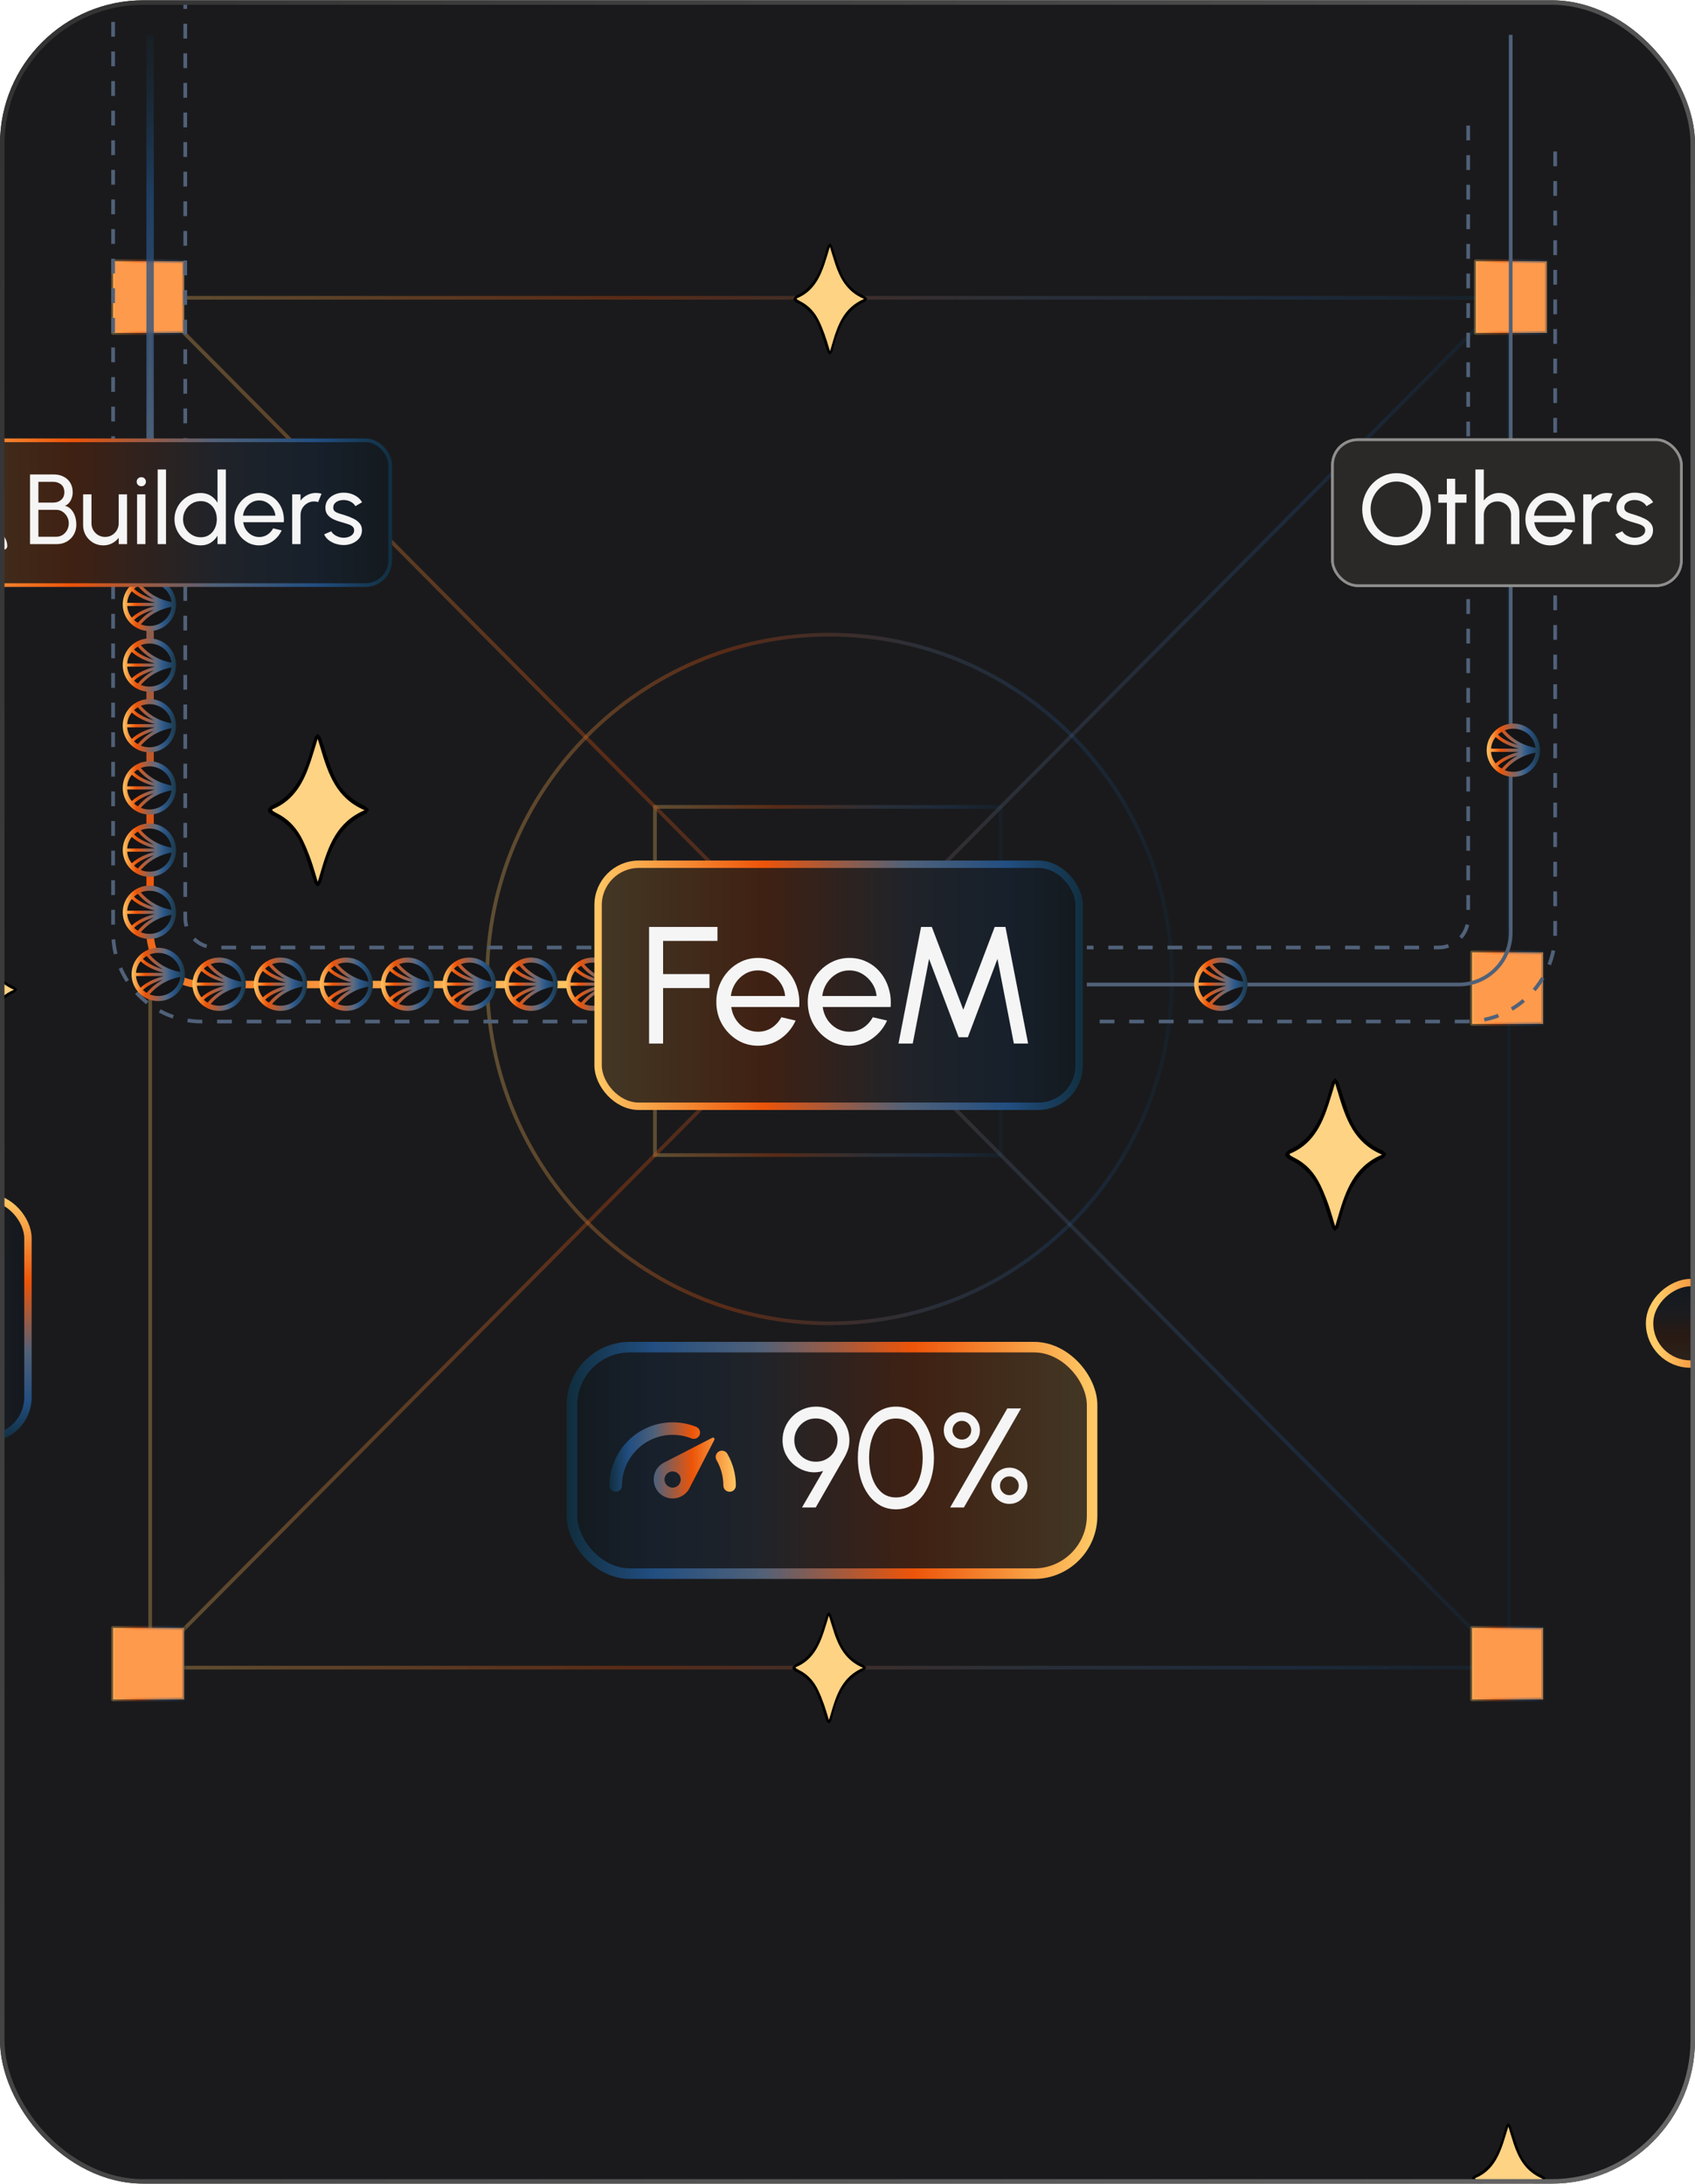 <svg width="378" height="487" viewBox="0 0 378 487" fill="none" xmlns="http://www.w3.org/2000/svg">
<g filter="url(#filter0_b_4287_9340)">
<g clip-path="url(#clip0_4287_9340)">
<rect y="0.068" width="378" height="486.864" rx="32" fill="#1A1A1C"/>
<mask id="mask0_4287_9340" style="mask-type:luminance" maskUnits="userSpaceOnUse" x="0" y="0" width="379" height="487">
<path d="M0.004 30.495C0.004 13.69 13.666 0.066 30.52 0.066H347.488C364.342 0.066 378.004 13.69 378.004 30.495V456.501C378.004 473.307 364.342 486.93 347.488 486.93H30.52C13.666 486.93 0.004 473.307 0.004 456.501V30.495Z" fill="white"/>
</mask>
<g mask="url(#mask0_4287_9340)">
<path d="M344.725 485.724C344.501 486.054 344.406 486.326 344.229 486.408C339.412 488.569 338.102 493.008 336.921 497.553C336.909 497.6 336.921 497.671 336.885 497.707C336.72 497.907 336.531 498.096 336.354 498.285C336.177 498.085 335.929 497.919 335.847 497.683C335.162 495.723 334.595 493.728 333.828 491.804C332.883 489.466 331.23 487.719 328.916 486.633C328.621 486.491 328.22 486.113 328.243 485.889C328.279 485.582 328.621 485.192 328.928 485.051C331.903 483.705 333.462 481.19 334.536 478.298C335.044 476.917 335.386 475.476 335.835 474.071C335.917 473.823 336.189 473.634 336.366 473.41C336.543 473.634 336.803 473.823 336.885 474.083C337.547 475.96 338.078 477.885 338.81 479.738C339.778 482.17 341.466 483.976 343.875 485.086C344.158 485.216 344.383 485.476 344.701 485.724H344.725ZM328.975 485.712C329.022 485.865 329.034 485.901 329.046 485.913C329.282 486.054 329.506 486.208 329.743 486.338C331.714 487.318 333.084 488.888 334.005 490.836C334.477 491.816 334.878 492.843 335.244 493.87C335.646 495.015 335.976 496.184 336.366 497.447C337.771 492.795 338.786 488.038 343.981 485.83C338.751 483.622 337.795 478.841 336.354 474.248C335.953 475.535 335.622 476.692 335.244 477.826C334.123 481.214 332.553 484.26 328.963 485.712H328.975Z" fill="black"/>
<path d="M344.014 485.833C339.563 487.734 338.182 491.489 337.001 495.444C336.8 496.105 336.6 496.789 336.399 497.451C335.997 496.187 335.679 495.018 335.265 493.873C334.899 492.846 334.498 491.831 334.026 490.839C333.093 488.879 331.735 487.309 329.764 486.341C329.516 486.223 329.291 486.058 329.055 485.928C329.032 485.916 329.032 485.869 328.984 485.727C332.574 484.275 334.144 481.241 335.265 477.841C335.643 476.707 335.974 475.551 336.375 474.264C336.753 475.468 337.095 476.684 337.497 477.864C338.607 481.194 340.141 484.216 344.002 485.845L344.014 485.833Z" fill="#FFD384"/>
<g style="mix-blend-mode:multiply" opacity="0.5">
<path d="M336.47 491.396C336.847 492.718 336.895 494.088 337.001 495.434C336.8 496.095 336.6 496.78 336.399 497.441C335.997 496.178 335.679 495.009 335.265 493.864C334.899 492.836 334.498 491.821 334.026 490.829C333.093 488.87 331.735 487.299 329.764 486.331C329.516 486.213 329.291 486.048 329.055 485.918C329.032 485.906 329.032 485.859 328.984 485.717C332.574 484.265 334.144 481.231 335.265 477.831C335.643 476.698 335.974 475.541 336.375 474.254C336.753 475.458 337.095 476.674 337.497 477.855C337.32 480.015 336.647 482.14 335.561 484.053C334.581 485.788 334.191 486.556 335.053 488.539C335.501 489.554 336.151 490.31 336.458 491.408L336.47 491.396Z" fill="#FFD384"/>
</g>
<path d="M3.846 220.581C3.622 220.912 3.527 221.183 3.35 221.266C-1.467 223.426 -2.777 227.865 -3.958 232.411C-3.97 232.458 -3.958 232.529 -3.993 232.564C-4.159 232.765 -4.348 232.954 -4.525 233.143C-4.702 232.942 -4.95 232.777 -5.032 232.541C-5.717 230.581 -6.284 228.586 -7.051 226.661C-7.996 224.324 -9.649 222.576 -11.963 221.49C-12.258 221.349 -12.659 220.971 -12.636 220.746C-12.6 220.439 -12.258 220.05 -11.951 219.908C-8.976 218.562 -7.417 216.048 -6.343 213.155C-5.835 211.774 -5.493 210.334 -5.044 208.929C-4.962 208.681 -4.69 208.492 -4.513 208.268C-4.336 208.492 -4.076 208.681 -3.993 208.941C-3.332 210.818 -2.801 212.742 -2.069 214.596C-1.101 217.028 0.587 218.834 2.996 219.944C3.279 220.074 3.504 220.333 3.822 220.581H3.846ZM-11.904 220.569C-11.857 220.723 -11.845 220.758 -11.833 220.77C-11.597 220.912 -11.372 221.065 -11.136 221.195C-9.165 222.175 -7.795 223.745 -6.874 225.693C-6.402 226.673 -6 227.7 -5.634 228.727C-5.233 229.872 -4.903 231.041 -4.513 232.304C-3.108 227.653 -2.093 222.895 3.102 220.687C-2.128 218.48 -3.084 213.698 -4.525 209.106C-4.926 210.393 -5.257 211.55 -5.634 212.683C-6.756 216.071 -8.326 219.117 -11.915 220.569H-11.904Z" fill="black"/>
<path d="M3.135 220.691C-1.316 222.592 -2.697 226.346 -3.878 230.301C-4.079 230.962 -4.279 231.647 -4.48 232.308C-4.882 231.045 -5.2 229.876 -5.614 228.731C-5.98 227.704 -6.381 226.688 -6.853 225.697C-7.786 223.737 -9.144 222.167 -11.115 221.199C-11.363 221.08 -11.588 220.915 -11.824 220.785C-11.847 220.774 -11.847 220.726 -11.895 220.585C-8.305 219.133 -6.735 216.098 -5.614 212.698C-5.236 211.565 -4.905 210.408 -4.504 209.121C-4.126 210.325 -3.784 211.541 -3.382 212.722C-2.272 216.051 -0.737 219.073 3.123 220.703L3.135 220.691Z" fill="#FFD384"/>
<path d="M82.301 180.517C81.983 180.966 81.864 181.344 81.628 181.45C75.017 184.401 73.222 190.505 71.616 196.727C71.593 196.798 71.616 196.892 71.557 196.939C71.321 197.211 71.073 197.471 70.837 197.73C70.601 197.459 70.259 197.223 70.152 196.904C69.22 194.224 68.441 191.473 67.378 188.84C66.091 185.629 63.824 183.245 60.648 181.745C60.247 181.556 59.692 181.037 59.716 180.718C59.763 180.305 60.235 179.774 60.66 179.573C64.733 177.731 66.882 174.284 68.346 170.317C69.054 168.428 69.503 166.445 70.129 164.52C70.235 164.178 70.613 163.918 70.861 163.623C71.109 163.93 71.463 164.202 71.581 164.544C72.478 167.118 73.222 169.762 74.226 172.289C75.548 175.618 77.862 178.109 81.168 179.62C81.557 179.797 81.864 180.151 82.301 180.494V180.517ZM60.719 180.494C60.79 180.706 60.79 180.753 60.814 180.765C61.132 180.966 61.439 181.178 61.77 181.344C64.474 182.69 66.339 184.838 67.614 187.518C68.252 188.864 68.818 190.269 69.314 191.674C69.869 193.244 70.318 194.85 70.861 196.585C72.797 190.21 74.167 183.693 81.298 180.659C74.131 177.637 72.809 171.073 70.837 164.78C70.294 166.551 69.834 168.121 69.314 169.691C67.779 174.343 65.619 178.51 60.696 180.494H60.719Z" fill="black"/>
<path d="M81.309 180.672C75.052 183.34 73.222 188.688 71.569 194.261C71.333 195.04 71.108 195.819 70.872 196.598C70.329 194.851 69.892 193.245 69.337 191.687C68.83 190.282 68.275 188.877 67.626 187.531C66.35 184.851 64.485 182.703 61.781 181.357C61.439 181.191 61.132 180.979 60.813 180.79C60.79 180.766 60.79 180.719 60.719 180.507C65.63 178.523 67.791 174.356 69.326 169.704C69.845 168.146 70.305 166.564 70.849 164.793C71.097 165.596 71.333 166.399 71.592 167.201C73.257 172.703 75.064 178.027 81.309 180.672Z" fill="#FFD384"/>
<g style="mix-blend-mode:multiply" opacity="0.5">
<path d="M70.632 188.381C71.057 190.306 71.329 192.289 71.553 194.261C71.317 195.04 71.093 195.819 70.857 196.598C70.314 194.851 69.877 193.245 69.322 191.687C68.814 190.282 68.259 188.877 67.61 187.531C66.335 184.851 64.469 182.703 61.766 181.357C61.423 181.191 61.116 180.979 60.798 180.79C60.774 180.766 60.774 180.719 60.703 180.507C65.615 178.523 67.775 174.356 69.31 169.704C69.829 168.146 70.29 166.564 70.833 164.793C71.081 165.596 71.317 166.399 71.577 167.201C71.541 171.558 69.77 175.536 68.342 179.964C67.338 183.069 69.948 185.253 70.632 188.381Z" fill="#FFD384"/>
</g>
<path d="M309.192 257.324C308.873 257.773 308.755 258.15 308.519 258.257C301.907 261.208 300.113 267.312 298.507 273.534C298.483 273.604 298.507 273.699 298.448 273.746C298.212 274.018 297.964 274.277 297.728 274.537C297.492 274.265 297.149 274.029 297.043 273.711C296.11 271.031 295.331 268.28 294.269 265.647C292.982 262.436 290.715 260.051 287.539 258.552C287.137 258.363 286.583 257.843 286.606 257.525C286.653 257.111 287.126 256.58 287.551 256.38C291.624 254.538 293.773 251.09 295.237 247.124C295.945 245.235 296.394 243.251 297.019 241.327C297.126 240.985 297.504 240.725 297.751 240.43C297.999 240.737 298.354 241.008 298.472 241.351C299.369 243.924 300.113 246.569 301.116 249.095C302.439 252.425 304.753 254.916 308.058 256.427C308.448 256.604 308.755 256.958 309.192 257.3V257.324ZM287.61 257.3C287.681 257.513 287.681 257.56 287.704 257.572C288.023 257.773 288.33 257.985 288.661 258.15C291.364 259.496 293.23 261.645 294.505 264.325C295.142 265.671 295.709 267.076 296.205 268.481C296.76 270.051 297.208 271.656 297.751 273.392C299.688 267.017 301.057 260.5 308.188 257.466C301.022 254.443 299.699 247.879 297.728 241.587C297.185 243.358 296.724 244.928 296.205 246.498C294.67 251.149 292.509 255.317 287.586 257.3H287.61Z" fill="black"/>
<path d="M308.2 257.479C301.942 260.147 300.112 265.495 298.459 271.067C298.223 271.846 297.999 272.626 297.763 273.405C297.22 271.657 296.783 270.052 296.228 268.493C295.72 267.089 295.165 265.684 294.516 264.338C293.241 261.658 291.376 259.509 288.672 258.163C288.33 257.998 288.023 257.786 287.704 257.597C287.68 257.573 287.68 257.526 287.609 257.313C292.521 255.33 294.681 251.162 296.216 246.511C296.736 244.952 297.196 243.37 297.739 241.6C297.987 242.402 298.223 243.205 298.483 244.008C300.148 249.51 301.954 254.834 308.2 257.479Z" fill="#FFD384"/>
<g style="mix-blend-mode:multiply" opacity="0.5">
<path d="M297.523 265.188C297.948 267.112 298.22 269.096 298.444 271.067C298.208 271.846 297.983 272.626 297.747 273.405C297.204 271.657 296.767 270.052 296.212 268.493C295.705 267.089 295.15 265.684 294.501 264.338C293.225 261.658 291.36 259.509 288.656 258.163C288.314 257.998 288.007 257.786 287.688 257.597C287.665 257.573 287.665 257.526 287.594 257.313C292.505 255.33 294.666 251.162 296.201 246.511C296.72 244.952 297.181 243.37 297.724 241.6C297.972 242.402 298.208 243.205 298.467 244.008C298.432 248.364 296.661 252.343 295.233 256.77C294.229 259.875 296.838 262.059 297.523 265.188Z" fill="#FFD384"/>
</g>
<path d="M336.498 66.406H33.492V371.876H336.498V66.406Z" stroke="url(#paint0_linear_4287_9340)" stroke-opacity="0.3" stroke-width="0.826" stroke-miterlimit="10"/>
<path d="M223.203 179.932H146.059V257.573H223.203V179.932Z" stroke="url(#paint1_linear_4287_9340)" stroke-opacity="0.3" stroke-width="0.826" stroke-miterlimit="10"/>
<path d="M185 295.09C227.178 295.09 261.371 260.715 261.371 218.31C261.371 175.905 227.178 141.529 185 141.529C142.821 141.529 108.629 175.905 108.629 218.31C108.629 260.715 142.821 295.09 185 295.09Z" stroke="url(#paint2_linear_4287_9340)" stroke-opacity="0.3" stroke-width="0.826" stroke-miterlimit="10"/>
<path d="M33.117 66.258L336.143 371.238" stroke="url(#paint3_linear_4287_9340)" stroke-opacity="0.3" stroke-width="0.826" stroke-miterlimit="10"/>
<path d="M336.143 66.258L33.117 371.238" stroke="url(#paint4_linear_4287_9340)" stroke-opacity="0.3" stroke-width="0.826" stroke-miterlimit="10"/>
<path d="M41.062 58.266H25.199V74.231H41.062V58.266Z" fill="#FE9A4C" stroke="url(#paint5_linear_4287_9340)" stroke-opacity="0.3" stroke-width="0.826" stroke-linecap="round" stroke-linejoin="round"/>
<path d="M344.972 58.266H329.109V74.231H344.972V58.266Z" fill="#FE9A4C" stroke="url(#paint6_linear_4287_9340)" stroke-opacity="0.3" stroke-width="0.826" stroke-linecap="round" stroke-linejoin="round"/>
<path d="M193.424 66.548C193.2 66.879 193.105 67.15 192.928 67.233C188.111 69.393 186.801 73.832 185.62 78.377C185.608 78.425 185.62 78.496 185.585 78.531C185.419 78.732 185.23 78.921 185.053 79.109C184.876 78.909 184.628 78.743 184.546 78.507C183.861 76.548 183.294 74.552 182.527 72.628C181.582 70.29 179.929 68.543 177.615 67.457C177.32 67.315 176.919 66.938 176.942 66.713C176.978 66.406 177.32 66.017 177.627 65.875C180.602 64.529 182.161 62.014 183.235 59.122C183.743 57.741 184.085 56.3 184.534 54.895C184.617 54.648 184.888 54.459 185.065 54.234C185.242 54.459 185.502 54.648 185.585 54.907C186.246 56.785 186.777 58.709 187.509 60.562C188.477 62.994 190.166 64.801 192.574 65.91C192.857 66.04 193.082 66.3 193.401 66.548H193.424ZM177.674 66.536C177.722 66.69 177.733 66.725 177.745 66.737C177.981 66.879 178.206 67.032 178.442 67.162C180.413 68.142 181.783 69.712 182.704 71.66C183.176 72.64 183.578 73.667 183.944 74.694C184.345 75.839 184.676 77.008 185.065 78.271C186.47 73.62 187.486 68.862 192.68 66.654C187.45 64.447 186.494 59.665 185.053 55.073C184.652 56.359 184.321 57.516 183.944 58.65C182.822 62.038 181.252 65.084 177.663 66.536H177.674Z" fill="black"/>
<path d="M192.713 66.658C188.262 68.558 186.881 72.313 185.7 76.268C185.499 76.929 185.299 77.614 185.098 78.275C184.697 77.011 184.378 75.843 183.965 74.698C183.599 73.67 183.197 72.655 182.725 71.663C181.792 69.704 180.434 68.145 178.463 67.165C178.215 67.047 177.991 66.882 177.754 66.752C177.731 66.74 177.731 66.693 177.684 66.552C181.273 65.099 182.843 62.065 183.965 58.665C184.342 57.532 184.673 56.375 185.074 55.088C185.452 56.292 185.795 57.508 186.196 58.689C187.306 62.018 188.841 65.04 192.701 66.669L192.713 66.658Z" fill="#FFD384"/>
<g style="mix-blend-mode:multiply" opacity="0.5">
<path d="M185.169 72.23C185.547 73.552 185.594 74.922 185.7 76.268C185.499 76.929 185.299 77.614 185.098 78.275C184.697 77.011 184.378 75.843 183.965 74.698C183.599 73.67 183.197 72.655 182.725 71.663C181.792 69.704 180.434 68.145 178.463 67.165C178.215 67.047 177.991 66.882 177.754 66.752C177.731 66.74 177.731 66.693 177.684 66.552C181.273 65.099 182.843 62.065 183.965 58.665C184.342 57.532 184.673 56.375 185.074 55.088C185.452 56.292 185.795 57.508 186.196 58.689C186.019 60.849 185.346 62.974 184.26 64.887C183.28 66.622 182.89 67.39 183.752 69.373C184.201 70.388 184.85 71.144 185.157 72.242L185.169 72.23Z" fill="#FFD384"/>
</g>
<path d="M41.062 363H25.199V378.965H41.062V363Z" fill="#FE9A4C" stroke="url(#paint7_linear_4287_9340)" stroke-opacity="0.3" stroke-width="0.826" stroke-linecap="round" stroke-linejoin="round"/>
<path d="M344.144 363H328.281V378.965H344.144V363Z" fill="#FE9A4C" stroke="url(#paint8_linear_4287_9340)" stroke-opacity="0.3" stroke-width="0.826" stroke-linecap="round" stroke-linejoin="round"/>
<path d="M344.144 212.365H328.281V228.331H344.144V212.365Z" fill="#FE9A4C" stroke="url(#paint9_linear_4287_9340)" stroke-opacity="0.3" stroke-width="0.826" stroke-linecap="round" stroke-linejoin="round"/>
<path d="M193.194 371.792C192.969 372.123 192.875 372.394 192.698 372.477C187.881 374.637 186.57 379.076 185.39 383.622C185.378 383.669 185.39 383.74 185.354 383.775C185.189 383.976 185 384.165 184.823 384.354C184.646 384.153 184.398 383.988 184.315 383.752C183.63 381.792 183.064 379.797 182.296 377.872C181.352 375.535 179.699 373.787 177.385 372.701C177.09 372.559 176.688 372.182 176.712 371.957C176.747 371.65 177.09 371.261 177.397 371.119C180.372 369.773 181.93 367.259 183.005 364.366C183.512 362.985 183.855 361.545 184.303 360.14C184.386 359.892 184.658 359.703 184.835 359.479C185.012 359.703 185.272 359.892 185.354 360.151C186.015 362.029 186.547 363.953 187.279 365.806C188.247 368.239 189.935 370.045 192.344 371.155C192.627 371.284 192.851 371.544 193.17 371.792H193.194ZM177.444 371.78C177.491 371.934 177.503 371.969 177.515 371.981C177.751 372.123 177.975 372.276 178.211 372.406C180.183 373.386 181.553 374.956 182.473 376.904C182.946 377.884 183.347 378.911 183.713 379.938C184.115 381.083 184.445 382.252 184.835 383.515C186.24 378.864 187.255 374.106 192.45 371.898C187.22 369.691 186.263 364.909 184.823 360.317C184.422 361.604 184.091 362.761 183.713 363.894C182.592 367.282 181.021 370.328 177.432 371.78H177.444Z" fill="black"/>
<path d="M192.479 371.904C188.028 373.805 186.646 377.559 185.466 381.514C185.265 382.175 185.064 382.86 184.864 383.521C184.462 382.258 184.143 381.089 183.73 379.944C183.364 378.917 182.963 377.901 182.491 376.909C181.558 374.95 180.2 373.38 178.228 372.411C177.98 372.293 177.756 372.128 177.52 371.998C177.496 371.986 177.496 371.939 177.449 371.798C181.038 370.345 182.609 367.311 183.73 363.911C184.108 362.778 184.439 361.621 184.84 360.334C185.218 361.538 185.56 362.754 185.962 363.935C187.071 367.264 188.606 370.286 192.467 371.916L192.479 371.904Z" fill="#FFD384"/>
<g style="mix-blend-mode:multiply" opacity="0.5">
<path d="M184.934 377.464C185.312 378.787 185.359 380.156 185.466 381.502C185.265 382.163 185.064 382.848 184.864 383.509C184.462 382.246 184.143 381.077 183.73 379.932C183.364 378.905 182.963 377.889 182.491 376.898C181.558 374.938 180.2 373.368 178.228 372.4C177.98 372.282 177.756 372.116 177.52 371.987C177.496 371.975 177.496 371.928 177.449 371.786C181.038 370.334 182.609 367.3 183.73 363.899C184.108 362.766 184.439 361.609 184.84 360.322C185.218 361.526 185.56 362.742 185.962 363.923C185.785 366.084 185.112 368.209 184.025 370.121C183.045 371.857 182.656 372.624 183.518 374.607C183.966 375.623 184.616 376.378 184.923 377.476L184.934 377.464Z" fill="#FFD384"/>
</g>
<path d="M41.316 -1.305L41.316 204.681C41.316 208.329 44.273 211.286 47.921 211.286L132.136 211.286" stroke="#506179" stroke-width="0.826" stroke-dasharray="3.3 3.3"/>
<path d="M25.227 -1.715L25.227 207.986C25.227 218.929 34.098 227.801 45.041 227.801L132.145 227.801" stroke="#506179" stroke-width="0.826" stroke-dasharray="3.3 3.3"/>
<path d="M33.473 7.777L33.473 207.984C33.473 214.367 38.648 219.542 45.031 219.542L132.135 219.542" stroke="url(#paint10_linear_4287_9340)" stroke-width="1.651"/>
<path d="M336.898 7.775L336.898 207.982C336.898 214.365 331.724 219.54 325.34 219.54L242.364 219.54" stroke="#506179" stroke-width="0.826"/>
<path d="M327.422 28.002L327.422 204.68C327.422 208.328 324.465 211.285 320.817 211.285L242.382 211.285" stroke="#506179" stroke-width="0.826" stroke-dasharray="3.3 3.3"/>
<path d="M346.816 33.777V207.978C346.816 218.922 337.945 227.793 327.002 227.793L242.374 227.793" stroke="#506179" stroke-width="0.826" stroke-dasharray="3.3 3.3"/>
<rect x="296.867" y="97.773" width="78.374" height="33.11" rx="5.915" fill="#FFECD4"/>
<rect x="296.867" y="97.773" width="78.374" height="33.11" rx="5.915" fill="#141416" fill-opacity="0.9"/>
<rect x="297.162" y="98.069" width="77.784" height="32.52" rx="5.62" stroke="#F5F5F5" stroke-opacity="0.5" stroke-width="0.59"/>
<path d="M311.442 121.616C310.393 121.616 309.406 121.409 308.481 120.995C307.557 120.574 306.744 119.994 306.041 119.254C305.339 118.515 304.788 117.661 304.389 116.692C303.99 115.716 303.79 114.674 303.79 113.565C303.79 112.456 303.99 111.417 304.389 110.449C304.788 109.473 305.339 108.615 306.041 107.876C306.744 107.136 307.557 106.56 308.481 106.146C309.406 105.724 310.393 105.513 311.442 105.513C312.5 105.513 313.49 105.724 314.415 106.146C315.339 106.56 316.152 107.136 316.855 107.876C317.557 108.615 318.104 109.473 318.496 110.449C318.895 111.417 319.095 112.456 319.095 113.565C319.095 114.674 318.895 115.716 318.496 116.692C318.104 117.661 317.557 118.515 316.855 119.254C316.152 119.994 315.339 120.574 314.415 120.995C313.49 121.409 312.5 121.616 311.442 121.616ZM311.442 119.753C312.248 119.753 312.999 119.591 313.694 119.265C314.396 118.94 315.01 118.493 315.535 117.923C316.067 117.347 316.481 116.689 316.777 115.949C317.08 115.203 317.232 114.408 317.232 113.565C317.232 112.722 317.08 111.927 316.777 111.181C316.474 110.426 316.056 109.768 315.524 109.206C314.999 108.637 314.385 108.19 313.683 107.865C312.988 107.539 312.241 107.377 311.442 107.377C310.637 107.377 309.882 107.539 309.18 107.865C308.485 108.19 307.871 108.641 307.339 109.218C306.814 109.787 306.4 110.445 306.097 111.192C305.801 111.931 305.653 112.722 305.653 113.565C305.653 114.415 305.805 115.214 306.108 115.96C306.411 116.707 306.825 117.365 307.35 117.934C307.882 118.504 308.496 118.951 309.191 119.276C309.894 119.594 310.644 119.753 311.442 119.753ZM327.047 112.101H324.53L324.519 121.328H322.655L322.667 112.101H320.759V110.238H322.667L322.655 106.755H324.519L324.53 110.238H327.047V112.101ZM338.839 114.43V121.328H336.976V114.84C336.976 114.278 336.839 113.768 336.566 113.31C336.292 112.851 335.926 112.489 335.468 112.223C335.009 111.949 334.499 111.813 333.937 111.813C333.383 111.813 332.873 111.949 332.407 112.223C331.948 112.489 331.582 112.851 331.309 113.31C331.035 113.768 330.898 114.278 330.898 114.84V121.328H329.035V104.693H330.898V111.624C331.29 111.107 331.786 110.696 332.385 110.393C332.983 110.083 333.634 109.927 334.336 109.927C335.165 109.927 335.919 110.131 336.599 110.537C337.286 110.937 337.83 111.476 338.229 112.156C338.636 112.837 338.839 113.594 338.839 114.43ZM345.72 121.616C344.7 121.616 343.768 121.354 342.925 120.829C342.09 120.304 341.421 119.602 340.918 118.722C340.423 117.835 340.175 116.855 340.175 115.783C340.175 114.97 340.319 114.212 340.608 113.509C340.896 112.8 341.291 112.179 341.794 111.646C342.304 111.107 342.896 110.685 343.569 110.382C344.241 110.079 344.959 109.927 345.72 109.927C346.556 109.927 347.321 110.097 348.016 110.437C348.718 110.77 349.317 111.236 349.812 111.835C350.315 112.434 350.689 113.129 350.933 113.92C351.184 114.711 351.276 115.557 351.21 116.459H342.16C342.249 117.088 342.456 117.65 342.781 118.145C343.107 118.633 343.521 119.021 344.023 119.31C344.533 119.598 345.099 119.746 345.72 119.753C346.386 119.753 346.988 119.583 347.528 119.243C348.068 118.896 348.504 118.422 348.837 117.824L350.733 118.267C350.289 119.251 349.62 120.056 348.726 120.685C347.831 121.306 346.829 121.616 345.72 121.616ZM342.105 114.996H349.336C349.276 114.375 349.077 113.809 348.737 113.299C348.397 112.781 347.964 112.367 347.439 112.057C346.914 111.746 346.341 111.591 345.72 111.591C345.099 111.591 344.53 111.742 344.012 112.046C343.495 112.349 343.066 112.759 342.726 113.277C342.393 113.787 342.186 114.36 342.105 114.996ZM353.079 121.328V110.238H354.942V111.624C355.334 111.107 355.829 110.696 356.428 110.393C357.027 110.083 357.677 109.927 358.38 109.927C358.809 109.927 359.223 109.983 359.622 110.094L358.868 111.957C358.565 111.861 358.269 111.813 357.981 111.813C357.426 111.813 356.916 111.949 356.45 112.223C355.992 112.489 355.626 112.851 355.352 113.31C355.079 113.768 354.942 114.278 354.942 114.84V121.328H353.079ZM364.367 121.539C363.769 121.517 363.184 121.406 362.615 121.206C362.053 120.999 361.558 120.722 361.129 120.374C360.708 120.019 360.401 119.613 360.209 119.154L361.806 118.467C361.916 118.718 362.116 118.955 362.404 119.177C362.693 119.398 363.025 119.576 363.403 119.709C363.78 119.842 364.16 119.909 364.545 119.909C364.952 119.909 365.332 119.846 365.687 119.72C366.042 119.594 366.33 119.41 366.552 119.166C366.781 118.914 366.896 118.615 366.896 118.267C366.896 117.898 366.77 117.609 366.519 117.402C366.275 117.188 365.964 117.021 365.587 116.903C365.218 116.777 364.841 116.659 364.456 116.548C363.695 116.356 363.014 116.127 362.416 115.861C361.817 115.587 361.343 115.243 360.996 114.829C360.656 114.408 360.486 113.872 360.486 113.221C360.486 112.534 360.674 111.938 361.051 111.436C361.436 110.933 361.939 110.545 362.56 110.271C363.181 109.998 363.846 109.861 364.556 109.861C365.451 109.861 366.268 110.053 367.007 110.437C367.746 110.822 368.297 111.343 368.659 112.001L367.162 112.877C367.036 112.611 366.844 112.378 366.585 112.179C366.327 111.972 366.031 111.809 365.698 111.691C365.366 111.572 365.025 111.51 364.678 111.502C364.249 111.487 363.846 111.543 363.469 111.668C363.099 111.794 362.8 111.986 362.571 112.245C362.349 112.497 362.238 112.811 362.238 113.188C362.238 113.558 362.356 113.838 362.593 114.031C362.837 114.223 363.151 114.378 363.536 114.497C363.928 114.607 364.353 114.737 364.811 114.885C365.484 115.099 366.112 115.347 366.696 115.628C367.28 115.909 367.75 116.26 368.105 116.681C368.467 117.103 368.645 117.624 368.637 118.245C368.637 118.925 368.434 119.52 368.027 120.031C367.621 120.533 367.092 120.918 366.441 121.184C365.798 121.45 365.107 121.568 364.367 121.539Z" fill="#F5F5F5"/>
<rect x="-11.932" y="267.025" width="18.164" height="53.664" rx="9.082" fill="url(#paint11_linear_4287_9340)"/>
<rect x="-11.932" y="267.025" width="18.164" height="53.664" rx="9.082" fill="#141416" fill-opacity="0.9"/>
<rect x="-11.932" y="267.025" width="18.164" height="53.664" rx="9.082" stroke="url(#paint12_linear_4287_9340)" stroke-width="1.651"/>
<rect x="367.872" y="304.174" width="18.163" height="53.666" rx="9.082" transform="rotate(-90 367.872 304.174)" fill="url(#paint13_linear_4287_9340)"/>
<rect x="367.872" y="304.174" width="18.163" height="53.666" rx="9.082" transform="rotate(-90 367.872 304.174)" fill="#141416" fill-opacity="0.9"/>
<rect x="367.872" y="304.174" width="18.163" height="53.666" rx="9.082" transform="rotate(-90 367.872 304.174)" stroke="url(#paint14_linear_4287_9340)" stroke-width="1.651"/>
<rect x="127.549" y="300.403" width="115.998" height="50.51" rx="12.916" fill="url(#paint15_linear_4287_9340)"/>
<rect x="127.549" y="300.403" width="115.998" height="50.51" rx="12.916" fill="#141416" fill-opacity="0.8"/>
<rect x="127.549" y="300.403" width="115.998" height="50.51" rx="12.916" stroke="url(#paint16_linear_4287_9340)" stroke-width="2.348"/>
<g clip-path="url(#clip1_4287_9340)">
<path d="M146.794 327.155C145.387 328.776 145.456 331.291 146.944 332.842C147.775 333.713 148.888 334.146 149.995 334.146C151.08 334.146 152.158 333.731 152.983 332.906C153.358 332.531 153.652 332.098 153.854 331.643L159.305 321.076C159.449 320.777 159.137 320.465 158.837 320.609L148.271 326.06C147.723 326.302 147.221 326.671 146.794 327.155ZM148.721 328.643C149.072 328.292 149.534 328.113 149.995 328.113C150.457 328.113 150.918 328.292 151.276 328.643C151.979 329.347 151.979 330.495 151.276 331.199C150.924 331.55 150.463 331.729 149.995 331.729C149.534 331.729 149.072 331.55 148.721 331.199C148.011 330.489 148.011 329.347 148.721 328.643ZM161.312 331.256C161.312 329.261 160.787 327.3 159.789 325.587C159.403 324.918 159.628 324.064 160.297 323.678C160.966 323.291 161.819 323.516 162.206 324.185C163.446 326.325 164.103 328.77 164.103 331.256C164.103 332.029 163.481 332.652 162.708 332.652C161.94 332.652 161.312 332.029 161.312 331.256ZM135.922 331.256C135.922 323.487 142.243 317.166 150.013 317.166C151.818 317.166 153.577 317.501 155.238 318.17C155.954 318.458 156.3 319.265 156.017 319.981C155.729 320.696 154.921 321.042 154.206 320.759C152.873 320.229 151.46 319.958 150.013 319.958C143.783 319.958 138.713 325.027 138.713 331.256C138.713 332.029 138.091 332.652 137.318 332.652C136.545 332.652 135.922 332.029 135.922 331.256Z" fill="url(#paint17_linear_4287_9340)"/>
</g>
<path d="M178.853 336.158L183.569 328.019C182.465 328.345 181.377 328.403 180.304 328.193C179.242 327.972 178.275 327.541 177.402 326.9C176.529 326.248 175.83 325.427 175.304 324.439C174.779 323.451 174.516 322.352 174.516 321.142C174.516 320.112 174.71 319.145 175.099 318.24C175.488 317.336 176.025 316.542 176.708 315.859C177.392 315.175 178.18 314.639 179.074 314.25C179.978 313.861 180.946 313.666 181.976 313.666C183.343 313.666 184.584 314.003 185.699 314.676C186.824 315.349 187.723 316.253 188.396 317.389C189.079 318.514 189.421 319.765 189.421 321.142C189.421 321.889 189.326 322.551 189.137 323.13C188.958 323.698 188.685 324.318 188.317 324.991L181.913 336.158H178.853ZM181.945 325.953C182.881 325.953 183.711 325.732 184.437 325.291C185.173 324.839 185.746 324.244 186.156 323.508C186.577 322.772 186.787 321.984 186.787 321.142C186.787 320.228 186.566 319.407 186.125 318.682C185.683 317.946 185.094 317.367 184.358 316.947C183.622 316.516 182.828 316.3 181.976 316.3C181.04 316.3 180.205 316.526 179.468 316.978C178.743 317.431 178.17 318.03 177.749 318.777C177.339 319.513 177.134 320.301 177.134 321.142C177.134 322.026 177.344 322.835 177.765 323.571C178.196 324.297 178.774 324.875 179.5 325.306C180.236 325.738 181.051 325.953 181.945 325.953ZM199.807 336.568C198.492 336.568 197.315 336.274 196.274 335.685C195.233 335.086 194.339 334.26 193.592 333.209C192.846 332.157 192.278 330.943 191.889 329.565C191.5 328.177 191.305 326.694 191.305 325.117C191.305 323.54 191.5 322.057 191.889 320.669C192.278 319.281 192.846 318.067 193.592 317.026C194.339 315.974 195.233 315.154 196.274 314.565C197.315 313.966 198.492 313.666 199.807 313.666C201.111 313.666 202.283 313.966 203.324 314.565C204.376 315.154 205.264 315.974 205.99 317.026C206.726 318.067 207.288 319.281 207.677 320.669C208.077 322.057 208.277 323.54 208.277 325.117C208.277 326.694 208.077 328.177 207.677 329.565C207.288 330.943 206.726 332.157 205.99 333.209C205.264 334.26 204.376 335.086 203.324 335.685C202.283 336.274 201.111 336.568 199.807 336.568ZM199.807 333.918C201.121 333.918 202.22 333.514 203.103 332.704C203.997 331.884 204.665 330.806 205.107 329.471C205.548 328.135 205.769 326.684 205.769 325.117C205.769 323.466 205.538 321.978 205.075 320.653C204.623 319.318 203.95 318.261 203.056 317.483C202.173 316.705 201.09 316.316 199.807 316.316C198.797 316.316 197.914 316.553 197.157 317.026C196.41 317.499 195.79 318.146 195.296 318.966C194.802 319.786 194.428 320.727 194.176 321.789C193.934 322.841 193.813 323.95 193.813 325.117C193.813 326.684 194.039 328.14 194.491 329.486C194.944 330.822 195.611 331.894 196.495 332.704C197.388 333.514 198.492 333.918 199.807 333.918ZM211.894 336.158L224.638 314.076H227.698L214.954 336.158H211.894ZM214.512 322.956C213.765 322.956 213.087 322.778 212.477 322.42C211.878 322.063 211.394 321.579 211.026 320.969C210.658 320.359 210.474 319.681 210.474 318.934C210.474 318.167 210.658 317.483 211.026 316.884C211.394 316.274 211.883 315.79 212.493 315.433C213.103 315.075 213.776 314.896 214.512 314.896C215.248 314.896 215.921 315.08 216.531 315.448C217.141 315.806 217.625 316.29 217.982 316.9C218.35 317.499 218.534 318.177 218.534 318.934C218.534 319.691 218.35 320.375 217.982 320.985C217.614 321.584 217.125 322.063 216.515 322.42C215.905 322.778 215.238 322.956 214.512 322.956ZM214.512 321.016C215.09 321.016 215.579 320.816 215.979 320.417C216.389 320.007 216.594 319.513 216.594 318.934C216.594 318.345 216.389 317.851 215.979 317.452C215.579 317.042 215.09 316.836 214.512 316.836C213.934 316.836 213.439 317.042 213.029 317.452C212.619 317.851 212.414 318.345 212.414 318.934C212.414 319.513 212.619 320.007 213.029 320.417C213.439 320.816 213.934 321.016 214.512 321.016ZM225.096 335.354C224.36 335.354 223.681 335.17 223.061 334.802C222.451 334.423 221.962 333.929 221.594 333.319C221.237 332.699 221.058 332.031 221.058 331.316C221.058 330.559 221.242 329.875 221.61 329.265C221.988 328.656 222.483 328.172 223.092 327.814C223.702 327.457 224.37 327.278 225.096 327.278C225.853 327.278 226.536 327.467 227.146 327.846C227.756 328.214 228.24 328.703 228.597 329.313C228.955 329.923 229.133 330.59 229.133 331.316C229.133 332.063 228.949 332.741 228.581 333.351C228.224 333.961 227.74 334.449 227.13 334.818C226.52 335.175 225.842 335.354 225.096 335.354ZM225.096 333.414C225.674 333.414 226.168 333.209 226.578 332.799C226.988 332.388 227.193 331.894 227.193 331.316C227.193 330.738 226.988 330.243 226.578 329.833C226.168 329.423 225.674 329.218 225.096 329.218C224.517 329.218 224.023 329.423 223.613 329.833C223.203 330.243 222.998 330.738 222.998 331.316C222.998 331.894 223.203 332.388 223.613 332.799C224.023 333.209 224.517 333.414 225.096 333.414Z" fill="#F5F5F5"/>
<g clip-path="url(#clip2_4287_9340)">
<path d="M39.268 189.565C39.268 186.282 36.606 183.621 33.324 183.621C30.04 183.621 27.379 186.282 27.379 189.565C27.379 192.848 30.04 195.51 33.324 195.51C36.606 195.51 39.268 192.848 39.268 189.565Z" fill="url(#paint18_linear_4287_9340)"/>
<path d="M34.332 190.729C32.46 191.274 30.911 192.069 29.941 193.001L29.898 193.042C30.156 193.279 30.439 193.49 30.745 193.67L30.81 193.592C31.075 193.279 31.359 192.976 31.654 192.69C32.448 191.924 33.356 191.261 34.333 190.729L34.332 190.729Z" fill="#141416"/>
<path d="M28.367 189.924C28.442 190.896 28.814 191.787 29.398 192.511L29.425 192.485C30.026 191.912 30.807 191.39 31.75 190.935C32.576 190.536 33.525 190.194 34.547 189.924H28.367Z" fill="#141416"/>
<path d="M32.163 185.931C33.838 187.548 35.946 188.618 38.259 189.024C37.98 186.625 35.874 184.76 33.315 184.76C32.639 184.76 31.995 184.89 31.406 185.126C31.645 185.405 31.9 185.676 32.163 185.931Z" fill="#141416"/>
<path d="M29.941 186.124C30.911 187.056 32.46 187.85 34.332 188.396C33.355 187.863 32.447 187.201 31.653 186.435C31.359 186.15 31.075 185.847 30.809 185.533L30.744 185.455C30.438 185.635 30.155 185.846 29.898 186.083L29.941 186.124Z" fill="#141416"/>
<path d="M32.163 193.205C31.899 193.46 31.644 193.731 31.406 194.01C31.994 194.245 32.639 194.376 33.315 194.376C35.874 194.376 37.98 192.511 38.26 190.111C35.947 190.517 33.839 191.587 32.164 193.205L32.163 193.205Z" fill="#141416"/>
<path d="M31.75 188.196C30.807 187.741 30.026 187.219 29.425 186.645L29.398 186.619C28.814 187.344 28.442 188.235 28.367 189.207H34.546C33.524 188.937 32.576 188.594 31.749 188.195L31.75 188.196Z" fill="#141416"/>
</g>
<g clip-path="url(#clip3_4287_9340)">
<path d="M39.268 175.694C39.268 172.411 36.606 169.75 33.324 169.75C30.04 169.75 27.379 172.411 27.379 175.694C27.379 178.977 30.04 181.639 33.324 181.639C36.606 181.639 39.268 178.977 39.268 175.694Z" fill="url(#paint19_linear_4287_9340)"/>
<path d="M34.332 176.86C32.46 177.405 30.911 178.2 29.941 179.132L29.898 179.173C30.156 179.409 30.439 179.621 30.745 179.801L30.81 179.723C31.075 179.409 31.359 179.107 31.654 178.821C32.448 178.055 33.356 177.392 34.333 176.859L34.332 176.86Z" fill="#141416"/>
<path d="M28.367 176.059C28.442 177.03 28.814 177.921 29.398 178.646L29.425 178.62C30.026 178.046 30.807 177.524 31.75 177.07C32.576 176.671 33.525 176.329 34.547 176.059H28.367Z" fill="#141416"/>
<path d="M32.163 172.061C33.838 173.679 35.946 174.749 38.259 175.155C37.98 172.756 35.874 170.891 33.315 170.891C32.639 170.891 31.995 171.021 31.406 171.257C31.645 171.536 31.9 171.807 32.163 172.061Z" fill="#141416"/>
<path d="M29.941 172.257C30.911 173.189 32.46 173.983 34.332 174.529C33.355 173.996 32.447 173.333 31.653 172.567C31.359 172.283 31.075 171.98 30.809 171.666L30.744 171.588C30.438 171.768 30.155 171.979 29.898 172.216L29.941 172.257Z" fill="#141416"/>
<path d="M32.163 179.338C31.899 179.593 31.644 179.864 31.406 180.143C31.994 180.378 32.639 180.509 33.315 180.509C35.874 180.509 37.98 178.643 38.26 176.244C35.947 176.65 33.839 177.72 32.164 179.337L32.163 179.338Z" fill="#141416"/>
<path d="M31.75 174.326C30.807 173.872 30.026 173.35 29.425 172.776L29.398 172.75C28.814 173.475 28.442 174.366 28.367 175.338H34.546C33.524 175.067 32.576 174.725 31.749 174.325L31.75 174.326Z" fill="#141416"/>
</g>
<g clip-path="url(#clip4_4287_9340)">
<path d="M39.268 161.823C39.268 158.54 36.606 155.879 33.324 155.879C30.04 155.879 27.379 158.54 27.379 161.823C27.379 165.106 30.04 167.768 33.324 167.768C36.606 167.768 39.268 165.106 39.268 161.823Z" fill="url(#paint20_linear_4287_9340)"/>
<path d="M34.332 162.991C32.46 163.536 30.911 164.331 29.941 165.263L29.898 165.304C30.156 165.54 30.439 165.752 30.745 165.932L30.81 165.854C31.075 165.54 31.359 165.238 31.654 164.952C32.448 164.186 33.356 163.523 34.333 162.99L34.332 162.991Z" fill="#141416"/>
<path d="M28.367 162.191C28.442 163.163 28.814 164.054 29.398 164.779L29.425 164.753C30.026 164.179 30.807 163.657 31.75 163.203C32.576 162.804 33.525 162.462 34.547 162.191H28.367Z" fill="#141416"/>
<path d="M32.163 158.194C33.838 159.812 35.946 160.882 38.259 161.287C37.98 158.889 35.874 157.023 33.315 157.023C32.639 157.023 31.995 157.154 31.406 157.39C31.645 157.668 31.9 157.939 32.163 158.194Z" fill="#141416"/>
<path d="M29.941 158.386C30.911 159.318 32.46 160.112 34.332 160.658C33.355 160.125 32.447 159.462 31.653 158.696C31.359 158.412 31.075 158.109 30.809 157.795L30.744 157.717C30.438 157.897 30.155 158.108 29.898 158.344L29.941 158.386Z" fill="#141416"/>
<path d="M32.163 165.469C31.899 165.724 31.644 165.995 31.406 166.274C31.994 166.509 32.639 166.64 33.315 166.64C35.874 166.64 37.98 164.774 38.26 162.375C35.947 162.781 33.839 163.85 32.164 165.468L32.163 165.469Z" fill="#141416"/>
<path d="M31.75 160.457C30.807 160.003 30.026 159.481 29.425 158.907L29.398 158.881C28.814 159.606 28.442 160.497 28.367 161.468H34.546C33.524 161.198 32.576 160.856 31.749 160.456L31.75 160.457Z" fill="#141416"/>
</g>
<g clip-path="url(#clip5_4287_9340)">
<path d="M39.268 148.308C39.268 145.025 36.606 142.363 33.324 142.363C30.04 142.363 27.379 145.025 27.379 148.308C27.379 151.591 30.04 154.252 33.324 154.252C36.606 154.252 39.268 151.591 39.268 148.308Z" fill="url(#paint21_linear_4287_9340)"/>
<path d="M34.332 149.478C32.46 150.023 30.911 150.817 29.941 151.749L29.898 151.79C30.156 152.027 30.439 152.238 30.745 152.418L30.81 152.34C31.075 152.027 31.359 151.724 31.654 151.438C32.448 150.672 33.356 150.009 34.333 149.477L34.332 149.478Z" fill="#141416"/>
<path d="M28.367 148.664C28.442 149.636 28.814 150.527 29.398 151.252L29.425 151.226C30.026 150.652 30.807 150.13 31.75 149.675C32.576 149.276 33.525 148.934 34.547 148.664H28.367Z" fill="#141416"/>
<path d="M32.163 144.675C33.838 146.292 35.946 147.362 38.259 147.768C37.98 145.37 35.874 143.504 33.315 143.504C32.639 143.504 31.995 143.635 31.406 143.87C31.645 144.149 31.9 144.42 32.163 144.675Z" fill="#141416"/>
<path d="M29.941 144.874C30.911 145.806 32.46 146.6 34.332 147.146C33.355 146.613 32.447 145.951 31.653 145.185C31.359 144.9 31.075 144.597 30.809 144.283L30.744 144.205C30.438 144.385 30.155 144.596 29.898 144.833L29.941 144.874Z" fill="#141416"/>
<path d="M32.163 151.934C31.899 152.189 31.644 152.46 31.406 152.738C31.994 152.974 32.639 153.105 33.315 153.105C35.874 153.105 37.98 151.239 38.26 148.84C35.947 149.245 33.839 150.315 32.164 151.933L32.163 151.934Z" fill="#141416"/>
<path d="M31.75 146.942C30.807 146.487 30.026 145.965 29.425 145.391L29.398 145.365C28.814 146.09 28.442 146.981 28.367 147.953H34.546C33.524 147.683 32.576 147.34 31.749 146.941L31.75 146.942Z" fill="#141416"/>
</g>
<g clip-path="url(#clip6_4287_9340)">
<path d="M39.268 134.78C39.268 131.497 36.606 128.836 33.324 128.836C30.04 128.836 27.379 131.497 27.379 134.78C27.379 138.063 30.04 140.725 33.324 140.725C36.606 140.725 39.268 138.063 39.268 134.78Z" fill="url(#paint22_linear_4287_9340)"/>
<path d="M34.332 135.944C32.46 136.489 30.911 137.284 29.941 138.216L29.898 138.257C30.156 138.493 30.439 138.705 30.745 138.885L30.81 138.807C31.075 138.493 31.359 138.191 31.654 137.905C32.448 137.139 33.356 136.476 34.333 135.943L34.332 135.944Z" fill="#141416"/>
<path d="M28.367 135.143C28.442 136.114 28.814 137.005 29.398 137.73L29.425 137.704C30.026 137.13 30.807 136.608 31.75 136.154C32.576 135.755 33.525 135.413 34.547 135.143H28.367Z" fill="#141416"/>
<path d="M32.163 131.147C33.838 132.765 35.946 133.835 38.259 134.24C37.98 131.842 35.874 129.977 33.315 129.977C32.639 129.977 31.995 130.107 31.406 130.343C31.645 130.622 31.9 130.893 32.163 131.147Z" fill="#141416"/>
<path d="M29.941 131.341C30.911 132.273 32.46 133.067 34.332 133.613C33.355 133.08 32.447 132.417 31.653 131.651C31.359 131.367 31.075 131.064 30.809 130.75L30.744 130.672C30.438 130.852 30.155 131.063 29.898 131.3L29.941 131.341Z" fill="#141416"/>
<path d="M32.163 138.424C31.899 138.679 31.644 138.95 31.406 139.229C31.994 139.464 32.639 139.595 33.315 139.595C35.874 139.595 37.98 137.729 38.26 135.33C35.947 135.736 33.839 136.806 32.164 138.423L32.163 138.424Z" fill="#141416"/>
<path d="M31.75 133.412C30.807 132.958 30.026 132.436 29.425 131.862L29.398 131.836C28.814 132.561 28.442 133.452 28.367 134.424H34.546C33.524 134.153 32.576 133.811 31.749 133.411L31.75 133.412Z" fill="#141416"/>
</g>
<g clip-path="url(#clip7_4287_9340)">
<path d="M39.268 203.433C39.268 200.15 36.606 197.488 33.324 197.488C30.04 197.488 27.379 200.15 27.379 203.433C27.379 206.716 30.04 209.377 33.324 209.377C36.606 209.377 39.268 206.716 39.268 203.433Z" fill="url(#paint23_linear_4287_9340)"/>
<path d="M34.332 204.597C32.46 205.142 30.911 205.937 29.941 206.868L29.898 206.909C30.156 207.146 30.439 207.357 30.745 207.537L30.81 207.459C31.075 207.146 31.359 206.843 31.654 206.558C32.448 205.791 33.356 205.128 34.333 204.596L34.332 204.597Z" fill="#141416"/>
<path d="M28.367 203.795C28.442 204.767 28.814 205.658 29.398 206.383L29.425 206.357C30.026 205.783 30.807 205.261 31.75 204.806C32.576 204.407 33.525 204.065 34.547 203.795H28.367Z" fill="#141416"/>
<path d="M32.163 199.798C33.838 201.415 35.946 202.485 38.259 202.891C37.98 200.493 35.874 198.627 33.315 198.627C32.639 198.627 31.995 198.758 31.406 198.993C31.645 199.272 31.9 199.543 32.163 199.798Z" fill="#141416"/>
<path d="M29.941 199.993C30.911 200.926 32.46 201.72 34.332 202.265C33.355 201.732 32.447 201.07 31.653 200.304C31.359 200.019 31.075 199.716 30.809 199.402L30.744 199.324C30.438 199.504 30.155 199.715 29.898 199.952L29.941 199.993Z" fill="#141416"/>
<path d="M32.163 207.075C31.899 207.329 31.644 207.6 31.406 207.879C31.994 208.115 32.639 208.245 33.315 208.245C35.874 208.245 37.98 206.38 38.26 203.98C35.947 204.386 33.839 205.456 32.164 207.074L32.163 207.075Z" fill="#141416"/>
<path d="M31.75 202.061C30.807 201.606 30.026 201.084 29.425 200.51L29.398 200.484C28.814 201.209 28.442 202.1 28.367 203.072H34.546C33.524 202.802 32.576 202.46 31.749 202.06L31.75 202.061Z" fill="#141416"/>
</g>
<g clip-path="url(#clip8_4287_9340)">
<path d="M41.237 217.29C41.237 214.007 38.575 211.346 35.292 211.346C32.009 211.346 29.348 214.007 29.348 217.29C29.348 220.573 32.009 223.234 35.292 223.234C38.575 223.234 41.237 220.573 41.237 217.29Z" fill="url(#paint24_linear_4287_9340)"/>
<path d="M36.305 218.458C34.432 219.003 32.883 219.798 31.914 220.729L31.871 220.771C32.129 221.007 32.412 221.219 32.717 221.398L32.783 221.32C33.048 221.007 33.331 220.704 33.627 220.419C34.42 219.653 35.328 218.99 36.306 218.457L36.305 218.458Z" fill="#141416"/>
<path d="M30.34 217.656C30.415 218.628 30.787 219.519 31.371 220.244L31.398 220.218C31.998 219.644 32.78 219.122 33.722 218.667C34.549 218.269 35.497 217.926 36.52 217.656H30.34Z" fill="#141416"/>
<path d="M34.128 213.659C35.803 215.277 37.911 216.347 40.224 216.752C39.945 214.354 37.839 212.488 35.279 212.488C34.603 212.488 33.959 212.619 33.371 212.854C33.61 213.133 33.865 213.404 34.128 213.659Z" fill="#141416"/>
<path d="M31.914 213.856C32.883 214.789 34.432 215.583 36.305 216.129C35.327 215.595 34.419 214.933 33.626 214.167C33.331 213.882 33.048 213.58 32.782 213.265L32.716 213.188C32.411 213.367 32.128 213.579 31.871 213.815L31.914 213.856Z" fill="#141416"/>
<path d="M34.128 220.936C33.864 221.191 33.609 221.462 33.371 221.74C33.958 221.976 34.603 222.107 35.279 222.107C37.839 222.107 39.945 220.241 40.225 217.842C37.912 218.247 35.804 219.317 34.129 220.935L34.128 220.936Z" fill="#141416"/>
<path d="M33.722 215.924C32.78 215.469 31.998 214.947 31.398 214.374L31.371 214.348C30.787 215.072 30.415 215.963 30.34 216.935H36.519C35.496 216.665 34.549 216.323 33.721 215.923L33.722 215.924Z" fill="#141416"/>
</g>
<g clip-path="url(#clip9_4287_9340)">
<path d="M54.815 219.474C54.815 216.191 52.153 213.529 48.87 213.529C45.587 213.529 42.926 216.191 42.926 219.474C42.926 222.757 45.587 225.418 48.87 225.418C52.153 225.418 54.815 222.757 54.815 219.474Z" fill="url(#paint25_linear_4287_9340)"/>
<path d="M49.887 220.632C48.014 221.177 46.465 221.972 45.496 222.903L45.453 222.944C45.711 223.181 45.994 223.392 46.299 223.572L46.365 223.494C46.63 223.181 46.913 222.878 47.209 222.593C48.002 221.827 48.91 221.163 49.888 220.631L49.887 220.632Z" fill="#141416"/>
<path d="M43.918 219.818C43.993 220.79 44.365 221.681 44.949 222.406L44.976 222.38C45.576 221.806 46.358 221.284 47.3 220.83C48.127 220.431 49.075 220.088 50.098 219.818H43.918Z" fill="#141416"/>
<path d="M47.733 215.821C49.408 217.439 51.517 218.509 53.829 218.914C53.55 216.516 51.444 214.65 48.885 214.65C48.209 214.65 47.565 214.781 46.977 215.017C47.215 215.295 47.47 215.566 47.733 215.821Z" fill="#141416"/>
<path d="M45.496 216.028C46.465 216.961 48.014 217.755 49.887 218.301C48.909 217.767 48.001 217.105 47.208 216.339C46.913 216.054 46.63 215.752 46.364 215.437L46.298 215.359C45.993 215.539 45.71 215.751 45.453 215.987L45.496 216.028Z" fill="#141416"/>
<path d="M47.733 223.098C47.469 223.353 47.215 223.624 46.977 223.903C47.564 224.138 48.209 224.269 48.885 224.269C51.444 224.269 53.55 222.403 53.83 220.004C51.518 220.41 49.409 221.479 47.734 223.097L47.733 223.098Z" fill="#141416"/>
<path d="M47.3 218.092C46.358 217.637 45.576 217.115 44.976 216.542L44.949 216.516C44.365 217.24 43.993 218.131 43.918 219.103H50.097C49.074 218.833 48.127 218.491 47.3 218.091L47.3 218.092Z" fill="#141416"/>
</g>
<g clip-path="url(#clip10_4287_9340)">
<path d="M68.491 219.474C68.491 216.191 65.829 213.529 62.546 213.529C59.263 213.529 56.602 216.191 56.602 219.474C56.602 222.757 59.263 225.418 62.546 225.418C65.829 225.418 68.491 222.757 68.491 219.474Z" fill="url(#paint26_linear_4287_9340)"/>
<path d="M63.566 220.632C61.694 221.177 60.145 221.972 59.176 222.903L59.133 222.944C59.391 223.181 59.673 223.392 59.979 223.572L60.045 223.494C60.309 223.181 60.593 222.878 60.889 222.593C61.682 221.827 62.59 221.163 63.568 220.631L63.566 220.632Z" fill="#141416"/>
<path d="M57.59 219.818C57.664 220.79 58.037 221.681 58.621 222.406L58.648 222.38C59.248 221.806 60.03 221.284 60.972 220.83C61.799 220.431 62.747 220.088 63.77 219.818H57.59Z" fill="#141416"/>
<path d="M61.413 215.821C63.088 217.439 65.196 218.509 67.509 218.914C67.23 216.516 65.124 214.65 62.565 214.65C61.889 214.65 61.245 214.781 60.656 215.017C60.895 215.295 61.15 215.566 61.413 215.821Z" fill="#141416"/>
<path d="M59.176 216.028C60.145 216.961 61.694 217.755 63.566 218.301C62.589 217.767 61.681 217.105 60.888 216.339C60.593 216.054 60.309 215.752 60.044 215.437L59.978 215.359C59.672 215.539 59.39 215.751 59.133 215.987L59.176 216.028Z" fill="#141416"/>
<path d="M61.413 223.098C61.149 223.353 60.894 223.624 60.656 223.903C61.244 224.138 61.889 224.269 62.565 224.269C65.124 224.269 67.23 222.403 67.51 220.004C65.197 220.41 63.089 221.479 61.414 223.097L61.413 223.098Z" fill="#141416"/>
<path d="M60.972 218.092C60.03 217.637 59.248 217.115 58.648 216.542L58.621 216.516C58.037 217.24 57.664 218.131 57.59 219.103H63.769C62.746 218.833 61.799 218.491 60.971 218.091L60.972 218.092Z" fill="#141416"/>
</g>
<g clip-path="url(#clip11_4287_9340)">
<path d="M83.162 219.474C83.162 216.191 80.501 213.529 77.218 213.529C73.935 213.529 71.273 216.191 71.273 219.474C71.273 222.757 73.935 225.418 77.218 225.418C80.501 225.418 83.162 222.757 83.162 219.474Z" fill="url(#paint27_linear_4287_9340)"/>
<path d="M78.231 220.632C76.358 221.177 74.809 221.972 73.84 222.903L73.797 222.944C74.055 223.181 74.337 223.392 74.643 223.572L74.709 223.494C74.974 223.181 75.257 222.878 75.553 222.593C76.346 221.827 77.254 221.163 78.232 220.631L78.231 220.632Z" fill="#141416"/>
<path d="M72.262 219.818C72.336 220.79 72.709 221.681 73.293 222.406L73.32 222.38C73.92 221.806 74.701 221.284 75.644 220.83C76.47 220.431 77.419 220.088 78.441 219.818H72.262Z" fill="#141416"/>
<path d="M76.077 215.821C77.752 217.439 79.861 218.509 82.173 218.914C81.894 216.516 79.788 214.65 77.229 214.65C76.553 214.65 75.909 214.781 75.32 215.017C75.559 215.295 75.814 215.566 76.077 215.821Z" fill="#141416"/>
<path d="M73.84 216.028C74.809 216.961 76.358 217.755 78.231 218.301C77.253 217.767 76.345 217.105 75.552 216.339C75.257 216.054 74.974 215.752 74.708 215.437L74.642 215.359C74.336 215.539 74.054 215.751 73.797 215.987L73.84 216.028Z" fill="#141416"/>
<path d="M76.077 223.098C75.813 223.353 75.558 223.624 75.32 223.903C75.908 224.138 76.553 224.269 77.229 224.269C79.788 224.269 81.894 222.403 82.174 220.004C79.862 220.41 77.753 221.479 76.078 223.097L76.077 223.098Z" fill="#141416"/>
<path d="M75.644 218.092C74.701 217.637 73.92 217.115 73.32 216.542L73.293 216.516C72.709 217.24 72.336 218.131 72.262 219.103H78.44C77.418 218.833 76.47 218.491 75.643 218.091L75.644 218.092Z" fill="#141416"/>
</g>
<g clip-path="url(#clip12_4287_9340)">
<path d="M96.834 219.474C96.834 216.191 94.173 213.529 90.89 213.529C87.607 213.529 84.945 216.191 84.945 219.474C84.945 222.757 87.607 225.418 90.89 225.418C94.173 225.418 96.834 222.757 96.834 219.474Z" fill="url(#paint28_linear_4287_9340)"/>
<path d="M91.91 220.632C90.038 221.177 88.489 221.972 87.519 222.903L87.477 222.944C87.734 223.181 88.017 223.392 88.323 223.572L88.388 223.494C88.653 223.181 88.937 222.878 89.233 222.593C90.026 221.827 90.934 221.163 91.911 220.631L91.91 220.632Z" fill="#141416"/>
<path d="M85.938 219.818C86.012 220.79 86.385 221.681 86.969 222.406L86.996 222.38C87.596 221.806 88.377 221.284 89.32 220.83C90.146 220.431 91.095 220.088 92.117 219.818H85.938Z" fill="#141416"/>
<path d="M89.749 215.821C91.424 217.439 93.532 218.509 95.845 218.914C95.566 216.516 93.46 214.65 90.9 214.65C90.225 214.65 89.581 214.781 88.992 215.017C89.231 215.295 89.486 215.566 89.749 215.821Z" fill="#141416"/>
<path d="M87.519 216.028C88.489 216.961 90.038 217.755 91.91 218.301C90.933 217.767 90.025 217.105 89.231 216.339C88.937 216.054 88.653 215.752 88.387 215.437L88.322 215.359C88.016 215.539 87.733 215.751 87.477 215.987L87.519 216.028Z" fill="#141416"/>
<path d="M89.749 223.098C89.485 223.353 89.23 223.624 88.992 223.903C89.579 224.138 90.225 224.269 90.9 224.269C93.46 224.269 95.566 222.403 95.846 220.004C93.533 220.41 91.425 221.479 89.75 223.097L89.749 223.098Z" fill="#141416"/>
<path d="M89.32 218.092C88.377 217.637 87.596 217.115 86.996 216.542L86.969 216.516C86.384 217.24 86.012 218.131 85.938 219.103H92.116C91.094 218.833 90.146 218.491 89.319 218.091L89.32 218.092Z" fill="#141416"/>
</g>
<g clip-path="url(#clip13_4287_9340)">
<path d="M110.6 219.474C110.6 216.191 107.939 213.529 104.655 213.529C101.372 213.529 98.711 216.191 98.711 219.474C98.711 222.757 101.372 225.418 104.655 225.418C107.939 225.418 110.6 222.757 110.6 219.474Z" fill="url(#paint29_linear_4287_9340)"/>
<path d="M105.664 220.632C103.792 221.177 102.243 221.972 101.273 222.903L101.23 222.944C101.488 223.181 101.771 223.392 102.077 223.572L102.142 223.494C102.407 223.181 102.691 222.878 102.986 222.593C103.78 221.827 104.688 221.163 105.665 220.631L105.664 220.632Z" fill="#141416"/>
<path d="M99.703 219.818C99.778 220.79 100.15 221.681 100.734 222.406L100.761 222.38C101.362 221.806 102.143 221.284 103.086 220.83C103.912 220.431 104.86 220.088 105.883 219.818H99.703Z" fill="#141416"/>
<path d="M103.514 215.821C105.19 217.439 107.298 218.509 109.61 218.914C109.332 216.516 107.225 214.65 104.666 214.65C103.99 214.65 103.346 214.781 102.758 215.017C102.997 215.295 103.252 215.566 103.514 215.821Z" fill="#141416"/>
<path d="M101.273 216.028C102.243 216.961 103.792 217.755 105.664 218.301C104.687 217.767 103.779 217.105 102.985 216.339C102.691 216.054 102.407 215.752 102.141 215.437L102.076 215.359C101.77 215.539 101.487 215.751 101.23 215.987L101.273 216.028Z" fill="#141416"/>
<path d="M103.514 223.098C103.251 223.353 102.996 223.624 102.758 223.903C103.345 224.138 103.99 224.269 104.666 224.269C107.225 224.269 109.332 222.403 109.611 220.004C107.299 220.41 105.191 221.479 103.515 223.097L103.514 223.098Z" fill="#141416"/>
<path d="M103.086 218.092C102.143 217.637 101.362 217.115 100.761 216.542L100.734 216.516C100.15 217.24 99.778 218.131 99.703 219.103H105.882C104.859 218.833 103.912 218.491 103.085 218.091L103.086 218.092Z" fill="#141416"/>
</g>
<g clip-path="url(#clip14_4287_9340)">
<path d="M124.366 219.474C124.366 216.191 121.704 213.529 118.421 213.529C115.138 213.529 112.477 216.191 112.477 219.474C112.477 222.757 115.138 225.418 118.421 225.418C121.704 225.418 124.366 222.757 124.366 219.474Z" fill="url(#paint30_linear_4287_9340)"/>
<path d="M119.438 220.632C117.565 221.177 116.016 221.972 115.047 222.903L115.004 222.944C115.262 223.181 115.544 223.392 115.85 223.572L115.916 223.494C116.181 223.181 116.464 222.878 116.76 222.593C117.553 221.827 118.461 221.163 119.439 220.631L119.438 220.632Z" fill="#141416"/>
<path d="M113.469 219.818C113.543 220.79 113.916 221.681 114.5 222.406L114.527 222.38C115.127 221.806 115.909 221.284 116.851 220.83C117.677 220.431 118.626 220.088 119.648 219.818H113.469Z" fill="#141416"/>
<path d="M117.28 215.821C118.955 217.439 121.064 218.509 123.376 218.914C123.097 216.516 120.991 214.65 118.432 214.65C117.756 214.65 117.112 214.781 116.523 215.017C116.762 215.295 117.017 215.566 117.28 215.821Z" fill="#141416"/>
<path d="M115.047 216.028C116.016 216.961 117.565 217.755 119.438 218.301C118.46 217.767 117.552 217.105 116.759 216.339C116.464 216.054 116.181 215.752 115.915 215.437L115.849 215.359C115.543 215.539 115.261 215.751 115.004 215.987L115.047 216.028Z" fill="#141416"/>
<path d="M117.28 223.098C117.016 223.353 116.761 223.624 116.523 223.903C117.111 224.138 117.756 224.269 118.432 224.269C120.991 224.269 123.097 222.403 123.377 220.004C121.065 220.41 118.956 221.479 117.281 223.097L117.28 223.098Z" fill="#141416"/>
<path d="M116.851 218.092C115.909 217.637 115.127 217.115 114.527 216.542L114.5 216.516C113.916 217.24 113.543 218.131 113.469 219.103H119.647C118.625 218.833 117.677 218.491 116.85 218.091L116.851 218.092Z" fill="#141416"/>
</g>
<g clip-path="url(#clip15_4287_9340)">
<path d="M278.202 219.474C278.202 216.191 275.54 213.529 272.257 213.529C268.974 213.529 266.312 216.191 266.312 219.474C266.312 222.757 268.974 225.418 272.257 225.418C275.54 225.418 278.202 222.757 278.202 219.474Z" fill="url(#paint31_linear_4287_9340)"/>
<path d="M273.274 220.632C271.401 221.177 269.852 221.972 268.883 222.903L268.84 222.944C269.098 223.181 269.38 223.392 269.686 223.572L269.752 223.494C270.016 223.181 270.3 222.878 270.596 222.593C271.389 221.827 272.297 221.163 273.275 220.631L273.274 220.632Z" fill="#141416"/>
<path d="M267.297 219.818C267.372 220.79 267.744 221.681 268.328 222.406L268.355 222.38C268.955 221.806 269.737 221.284 270.679 220.83C271.506 220.431 272.454 220.088 273.477 219.818H267.297Z" fill="#141416"/>
<path d="M271.116 215.821C272.791 217.439 274.9 218.509 277.212 218.914C276.933 216.516 274.827 214.65 272.268 214.65C271.592 214.65 270.948 214.781 270.359 215.017C270.598 215.295 270.853 215.566 271.116 215.821Z" fill="#141416"/>
<path d="M268.883 216.028C269.852 216.961 271.401 217.755 273.274 218.301C272.296 217.767 271.388 217.105 270.595 216.339C270.3 216.054 270.016 215.752 269.751 215.437L269.685 215.359C269.379 215.539 269.097 215.751 268.84 215.987L268.883 216.028Z" fill="#141416"/>
<path d="M271.116 223.098C270.852 223.353 270.597 223.624 270.359 223.903C270.947 224.138 271.592 224.269 272.268 224.269C274.827 224.269 276.933 222.403 277.213 220.004C274.901 220.41 272.792 221.479 271.117 223.097L271.116 223.098Z" fill="#141416"/>
<path d="M270.679 218.092C269.737 217.637 268.955 217.115 268.355 216.542L268.328 216.516C267.744 217.24 267.372 218.131 267.297 219.103H273.476C272.453 218.833 271.506 218.491 270.678 218.091L270.679 218.092Z" fill="#141416"/>
</g>
<g clip-path="url(#clip16_4287_9340)">
<path d="M343.432 167.292C343.432 164.009 340.771 161.348 337.488 161.348C334.204 161.348 331.543 164.009 331.543 167.292C331.543 170.575 334.204 173.236 337.488 173.236C340.771 173.236 343.432 170.575 343.432 167.292Z" fill="url(#paint32_linear_4287_9340)"/>
<path d="M338.496 168.46C336.624 169.005 335.075 169.8 334.105 170.731L334.062 170.773C334.32 171.009 334.603 171.221 334.909 171.4L334.974 171.322C335.239 171.009 335.523 170.706 335.818 170.421C336.612 169.655 337.52 168.991 338.497 168.459L338.496 168.46Z" fill="#141416"/>
<path d="M332.523 167.658C332.598 168.63 332.97 169.521 333.555 170.246L333.582 170.22C334.182 169.646 334.963 169.124 335.906 168.669C336.732 168.271 337.681 167.928 338.703 167.658H332.523Z" fill="#141416"/>
<path d="M336.339 163.665C338.014 165.283 340.122 166.352 342.435 166.758C342.156 164.36 340.05 162.494 337.49 162.494C336.814 162.494 336.17 162.625 335.582 162.86C335.821 163.139 336.076 163.41 336.339 163.665Z" fill="#141416"/>
<path d="M334.105 163.858C335.075 164.791 336.624 165.585 338.496 166.131C337.519 165.597 336.611 164.935 335.817 164.169C335.523 163.884 335.239 163.582 334.973 163.267L334.908 163.189C334.602 163.369 334.319 163.581 334.062 163.817L334.105 163.858Z" fill="#141416"/>
<path d="M336.339 170.942C336.075 171.196 335.82 171.468 335.582 171.746C336.169 171.982 336.814 172.113 337.49 172.113C340.05 172.113 342.156 170.247 342.436 167.848C340.123 168.253 338.015 169.323 336.34 170.941L336.339 170.942Z" fill="#141416"/>
<path d="M335.906 165.926C334.963 165.471 334.182 164.949 333.582 164.376L333.555 164.35C332.97 165.074 332.598 165.965 332.523 166.937H338.702C337.68 166.667 336.732 166.325 335.905 165.925L335.906 165.926Z" fill="#141416"/>
</g>
<g clip-path="url(#clip17_4287_9340)">
<path d="M138.123 219.474C138.123 216.191 135.462 213.529 132.179 213.529C128.896 213.529 126.234 216.191 126.234 219.474C126.234 222.757 128.896 225.418 132.179 225.418C135.462 225.418 138.123 222.757 138.123 219.474Z" fill="url(#paint33_linear_4287_9340)"/>
<path d="M133.191 220.632C131.319 221.177 129.77 221.972 128.801 222.903L128.758 222.944C129.016 223.181 129.298 223.392 129.604 223.572L129.67 223.494C129.934 223.181 130.218 222.878 130.514 222.593C131.307 221.827 132.215 221.163 133.192 220.631L133.191 220.632Z" fill="#141416"/>
<path d="M127.227 219.818C127.301 220.79 127.674 221.681 128.258 222.406L128.285 222.38C128.885 221.806 129.666 221.284 130.609 220.83C131.435 220.431 132.384 220.088 133.406 219.818H127.227Z" fill="#141416"/>
<path d="M131.038 215.821C132.713 217.439 134.821 218.509 137.134 218.914C136.855 216.516 134.749 214.65 132.189 214.65C131.514 214.65 130.87 214.781 130.281 215.017C130.52 215.295 130.775 215.566 131.038 215.821Z" fill="#141416"/>
<path d="M128.801 216.028C129.77 216.961 131.319 217.755 133.191 218.301C132.214 217.767 131.306 217.105 130.513 216.339C130.218 216.054 129.934 215.752 129.669 215.437L129.603 215.359C129.297 215.539 129.015 215.751 128.758 215.987L128.801 216.028Z" fill="#141416"/>
<path d="M131.038 223.098C130.774 223.353 130.519 223.624 130.281 223.903C130.869 224.138 131.514 224.269 132.189 224.269C134.749 224.269 136.855 222.403 137.135 220.004C134.822 220.41 132.714 221.479 131.039 223.097L131.038 223.098Z" fill="#141416"/>
<path d="M130.609 218.092C129.666 217.637 128.885 217.115 128.285 216.542L128.258 216.516C127.674 217.24 127.301 218.131 127.227 219.103H133.405C132.383 218.833 131.435 218.491 130.608 218.091L130.609 218.092Z" fill="#141416"/>
</g>
<rect x="133.384" y="192.722" width="107.276" height="53.967" rx="9.082" fill="url(#paint34_linear_4287_9340)"/>
<rect x="133.384" y="192.722" width="107.276" height="53.967" rx="9.082" fill="#141416" fill-opacity="0.8"/>
<rect x="133.384" y="192.722" width="107.276" height="53.967" rx="9.082" stroke="url(#paint35_linear_4287_9340)" stroke-width="1.651"/>
<path d="M144.753 232.705V206.698H160.004V209.819H147.874V217.213H158.221V220.333H147.874V232.705H144.753ZM169.036 233.188C167.327 233.188 165.766 232.748 164.354 231.869C162.955 230.99 161.834 229.813 160.992 228.34C160.162 226.854 159.748 225.213 159.748 223.417C159.748 222.055 159.989 220.785 160.472 219.609C160.955 218.42 161.618 217.38 162.46 216.488C163.314 215.584 164.305 214.878 165.432 214.37C166.559 213.863 167.76 213.609 169.036 213.609C170.435 213.609 171.717 213.894 172.881 214.463C174.057 215.021 175.061 215.801 175.89 216.804C176.732 217.807 177.358 218.971 177.767 220.296C178.188 221.621 178.342 223.039 178.231 224.55H163.073C163.221 225.603 163.568 226.544 164.113 227.374C164.658 228.191 165.351 228.841 166.194 229.324C167.048 229.807 167.995 230.055 169.036 230.067C170.15 230.067 171.16 229.782 172.064 229.213C172.968 228.631 173.698 227.838 174.256 226.835L177.432 227.578C176.689 229.225 175.568 230.575 174.07 231.628C172.571 232.668 170.893 233.188 169.036 233.188ZM162.98 222.098H175.092C174.992 221.058 174.658 220.11 174.088 219.256C173.519 218.389 172.794 217.695 171.915 217.175C171.036 216.655 170.076 216.395 169.036 216.395C167.995 216.395 167.042 216.649 166.175 217.157C165.308 217.665 164.59 218.352 164.02 219.219C163.463 220.073 163.116 221.033 162.98 222.098ZM189.426 233.188C187.717 233.188 186.157 232.748 184.745 231.869C183.345 230.99 182.225 229.813 181.383 228.34C180.553 226.854 180.138 225.213 180.138 223.417C180.138 222.055 180.379 220.785 180.862 219.609C181.345 218.42 182.008 217.38 182.85 216.488C183.705 215.584 184.695 214.878 185.822 214.37C186.949 213.863 188.15 213.609 189.426 213.609C190.825 213.609 192.107 213.894 193.271 214.463C194.448 215.021 195.451 215.801 196.281 216.804C197.123 217.807 197.748 218.971 198.157 220.296C198.578 221.621 198.733 223.039 198.621 224.55H183.463C183.612 225.603 183.958 226.544 184.503 227.374C185.048 228.191 185.742 228.841 186.584 229.324C187.438 229.807 188.386 230.055 189.426 230.067C190.541 230.067 191.55 229.782 192.454 229.213C193.358 228.631 194.089 227.838 194.646 226.835L197.822 227.578C197.079 229.225 195.959 230.575 194.46 231.628C192.962 232.668 191.284 233.188 189.426 233.188ZM183.37 222.098H195.482C195.383 221.058 195.048 220.11 194.479 219.256C193.909 218.389 193.185 217.695 192.305 217.175C191.426 216.655 190.466 216.395 189.426 216.395C188.386 216.395 187.432 216.649 186.565 217.157C185.698 217.665 184.98 218.352 184.41 219.219C183.853 220.073 183.506 221.033 183.37 222.098ZM200.373 232.705L205.407 206.698H207.803L214.825 225.163L221.828 206.698H224.225L229.278 232.705H226.101L222.441 213.832L215.847 231.293H213.785L207.19 213.832L203.549 232.705H200.373Z" fill="#F5F5F5"/>
<rect x="-21.411" y="98.186" width="108.433" height="32.284" rx="5.502" fill="url(#paint36_linear_4287_9340)"/>
<rect x="-21.411" y="98.186" width="108.433" height="32.284" rx="5.502" fill="#141416" fill-opacity="0.8"/>
<rect x="-21.411" y="98.186" width="108.433" height="32.284" rx="5.502" stroke="url(#paint37_linear_4287_9340)" stroke-width="0.826"/>
<path d="M-12.418 121.759C-12.418 119.479 -9.461 117.631 -5.813 117.631C-2.165 117.631 0.792 119.479 0.792 121.759" stroke="#F5F5F5" stroke-width="1.651" stroke-linecap="round" stroke-linejoin="round"/>
<path d="M6.699 121.328V105.802H12.055C12.824 105.802 13.523 105.961 14.151 106.279C14.787 106.589 15.29 107.044 15.659 107.643C16.029 108.242 16.214 108.959 16.214 109.794C16.214 110.245 16.136 110.681 15.981 111.103C15.833 111.517 15.626 111.875 15.36 112.179C15.101 112.474 14.806 112.674 14.473 112.778C14.939 112.896 15.334 113.107 15.659 113.41C15.985 113.705 16.247 114.053 16.447 114.452C16.654 114.851 16.802 115.269 16.89 115.705C16.979 116.142 17.024 116.563 17.024 116.97C17.024 117.827 16.828 118.585 16.436 119.243C16.051 119.894 15.534 120.404 14.883 120.774C14.232 121.143 13.515 121.328 12.732 121.328H6.699ZM8.562 119.687H12.565C13.075 119.687 13.538 119.557 13.952 119.299C14.373 119.032 14.709 118.67 14.961 118.212C15.212 117.753 15.338 117.236 15.338 116.659C15.338 116.149 15.212 115.668 14.961 115.217C14.709 114.759 14.373 114.389 13.952 114.108C13.538 113.827 13.075 113.687 12.565 113.687H8.562V119.687ZM8.562 112.079H11.878C12.558 112.079 13.138 111.879 13.619 111.48C14.107 111.073 14.351 110.508 14.351 109.783C14.351 108.999 14.107 108.415 13.619 108.031C13.138 107.639 12.558 107.443 11.878 107.443H8.562V112.079ZM18.537 117.114V110.238H20.4V116.703C20.4 117.265 20.537 117.776 20.81 118.234C21.084 118.692 21.45 119.058 21.908 119.332C22.374 119.598 22.884 119.731 23.439 119.731C24 119.731 24.507 119.598 24.958 119.332C25.416 119.058 25.782 118.692 26.056 118.234C26.329 117.776 26.466 117.265 26.466 116.703V110.238H28.329L28.34 121.328H26.477L26.466 119.92C26.074 120.437 25.579 120.851 24.98 121.162C24.381 121.465 23.734 121.616 23.039 121.616C22.211 121.616 21.453 121.417 20.766 121.018C20.085 120.611 19.542 120.068 19.135 119.387C18.736 118.707 18.537 117.949 18.537 117.114ZM30.569 110.238H32.432V121.328H30.569V110.238ZM31.522 108.43C31.227 108.43 30.979 108.334 30.779 108.142C30.58 107.95 30.48 107.709 30.48 107.421C30.48 107.133 30.58 106.892 30.779 106.7C30.979 106.508 31.223 106.412 31.511 106.412C31.8 106.412 32.044 106.508 32.243 106.7C32.443 106.892 32.543 107.133 32.543 107.421C32.543 107.709 32.443 107.95 32.243 108.142C32.051 108.334 31.811 108.43 31.522 108.43ZM35.161 121.328V104.693H37.024V121.328H35.161ZM48.507 104.693H50.37V121.328H48.507V119.443C48.13 120.093 47.624 120.618 46.988 121.018C46.352 121.417 45.605 121.616 44.748 121.616C43.942 121.616 43.188 121.465 42.485 121.162C41.783 120.859 41.162 120.441 40.622 119.909C40.09 119.369 39.672 118.748 39.369 118.045C39.066 117.343 38.914 116.589 38.914 115.783C38.914 114.977 39.066 114.223 39.369 113.521C39.672 112.811 40.09 112.19 40.622 111.657C41.162 111.118 41.783 110.696 42.485 110.393C43.188 110.09 43.942 109.938 44.748 109.938C45.605 109.938 46.352 110.138 46.988 110.537C47.624 110.937 48.13 111.461 48.507 112.112V104.693ZM44.77 119.809C45.502 119.809 46.134 119.631 46.666 119.276C47.206 118.914 47.62 118.426 47.908 117.813C48.204 117.199 48.352 116.522 48.352 115.783C48.352 115.029 48.204 114.349 47.908 113.742C47.613 113.129 47.195 112.644 46.655 112.29C46.123 111.927 45.494 111.746 44.77 111.746C44.038 111.746 43.372 111.927 42.773 112.29C42.182 112.652 41.709 113.14 41.354 113.753C40.999 114.36 40.822 115.036 40.822 115.783C40.822 116.53 41.003 117.21 41.365 117.824C41.727 118.43 42.208 118.914 42.807 119.276C43.406 119.631 44.06 119.809 44.77 119.809ZM57.802 121.616C56.782 121.616 55.85 121.354 55.008 120.829C54.172 120.304 53.503 119.602 53 118.722C52.505 117.835 52.257 116.855 52.257 115.783C52.257 114.97 52.401 114.212 52.69 113.509C52.978 112.8 53.373 112.179 53.876 111.646C54.386 111.107 54.978 110.685 55.651 110.382C56.324 110.079 57.041 109.927 57.802 109.927C58.638 109.927 59.403 110.097 60.098 110.437C60.8 110.77 61.399 111.236 61.895 111.835C62.397 112.434 62.771 113.129 63.015 113.92C63.266 114.711 63.358 115.557 63.292 116.459H54.242C54.331 117.088 54.538 117.65 54.863 118.145C55.189 118.633 55.603 119.021 56.105 119.31C56.616 119.598 57.181 119.746 57.802 119.753C58.468 119.753 59.07 119.583 59.61 119.243C60.15 118.896 60.586 118.422 60.919 117.824L62.815 118.267C62.371 119.251 61.702 120.056 60.808 120.685C59.913 121.306 58.911 121.616 57.802 121.616ZM54.187 114.996H61.418C61.358 114.375 61.159 113.809 60.819 113.299C60.479 112.781 60.046 112.367 59.521 112.057C58.996 111.746 58.423 111.591 57.802 111.591C57.181 111.591 56.612 111.742 56.094 112.046C55.577 112.349 55.148 112.759 54.808 113.277C54.475 113.787 54.268 114.36 54.187 114.996ZM65.161 121.328V110.238H67.024V111.624C67.416 111.107 67.911 110.696 68.51 110.393C69.109 110.083 69.76 109.927 70.462 109.927C70.891 109.927 71.305 109.983 71.704 110.094L70.95 111.957C70.647 111.861 70.351 111.813 70.063 111.813C69.508 111.813 68.998 111.949 68.532 112.223C68.074 112.489 67.708 112.851 67.434 113.31C67.161 113.768 67.024 114.278 67.024 114.84V121.328H65.161ZM76.45 121.539C75.851 121.517 75.267 121.406 74.697 121.206C74.135 120.999 73.64 120.722 73.211 120.374C72.79 120.019 72.483 119.613 72.291 119.154L73.888 118.467C73.999 118.718 74.198 118.955 74.487 119.177C74.775 119.398 75.108 119.576 75.485 119.709C75.862 119.842 76.243 119.909 76.627 119.909C77.034 119.909 77.414 119.846 77.769 119.72C78.124 119.594 78.412 119.41 78.634 119.166C78.864 118.914 78.978 118.615 78.978 118.267C78.978 117.898 78.852 117.609 78.601 117.402C78.357 117.188 78.046 117.021 77.669 116.903C77.3 116.777 76.923 116.659 76.538 116.548C75.777 116.356 75.097 116.127 74.498 115.861C73.899 115.587 73.426 115.243 73.078 114.829C72.738 114.408 72.568 113.872 72.568 113.221C72.568 112.534 72.757 111.938 73.133 111.436C73.518 110.933 74.021 110.545 74.642 110.271C75.263 109.998 75.928 109.861 76.638 109.861C77.533 109.861 78.35 110.053 79.089 110.437C79.828 110.822 80.379 111.343 80.742 112.001L79.244 112.877C79.119 112.611 78.926 112.378 78.668 112.179C78.409 111.972 78.113 111.809 77.78 111.691C77.448 111.572 77.108 111.51 76.76 111.502C76.331 111.487 75.928 111.543 75.551 111.668C75.182 111.794 74.882 111.986 74.653 112.245C74.431 112.497 74.32 112.811 74.32 113.188C74.32 113.558 74.439 113.838 74.675 114.031C74.919 114.223 75.233 114.378 75.618 114.497C76.01 114.607 76.435 114.737 76.893 114.885C77.566 115.099 78.194 115.347 78.778 115.628C79.363 115.909 79.832 116.26 80.187 116.681C80.549 117.103 80.727 117.624 80.719 118.245C80.719 118.925 80.516 119.52 80.109 120.031C79.703 120.533 79.174 120.918 78.523 121.184C77.88 121.45 77.189 121.568 76.45 121.539Z" fill="#F5F5F5"/>
</g>
</g>
<rect x="0.5" y="0.568" width="377" height="485.864" rx="31.5" stroke="url(#paint38_linear_4287_9340)"/>
</g>
<defs>
<filter id="filter0_b_4287_9340" x="-72.348" y="-72.279" width="522.696" height="631.559" filterUnits="userSpaceOnUse" color-interpolation-filters="sRGB">
<feFlood flood-opacity="0" result="BackgroundImageFix"/>
<feGaussianBlur in="BackgroundImageFix" stdDeviation="36.174"/>
<feComposite in2="SourceAlpha" operator="in" result="effect1_backgroundBlur_4287_9340"/>
<feBlend mode="normal" in="SourceGraphic" in2="effect1_backgroundBlur_4287_9340" result="shape"/>
</filter>
<linearGradient id="paint0_linear_4287_9340" x1="339.828" y1="181.654" x2="30.516" y2="181.654" gradientUnits="userSpaceOnUse">
<stop stop-color="#102D3C"/>
<stop offset="0.161" stop-color="#214E81"/>
<stop offset="0.364" stop-color="#506179"/>
<stop offset="0.651" stop-color="#ED5409"/>
<stop offset="1" stop-color="#FFCB67"/>
</linearGradient>
<linearGradient id="paint1_linear_4287_9340" x1="224.05" y1="209.224" x2="145.301" y2="209.224" gradientUnits="userSpaceOnUse">
<stop stop-color="#102D3C"/>
<stop offset="0.161" stop-color="#214E81"/>
<stop offset="0.364" stop-color="#506179"/>
<stop offset="0.651" stop-color="#ED5409"/>
<stop offset="1" stop-color="#FFCB67"/>
</linearGradient>
<linearGradient id="paint2_linear_4287_9340" x1="263.049" y1="199.465" x2="107.129" y2="199.465" gradientUnits="userSpaceOnUse">
<stop stop-color="#102D3C"/>
<stop offset="0.161" stop-color="#214E81"/>
<stop offset="0.364" stop-color="#506179"/>
<stop offset="0.651" stop-color="#ED5409"/>
<stop offset="1" stop-color="#FFCB67"/>
</linearGradient>
<linearGradient id="paint3_linear_4287_9340" x1="339.473" y1="181.321" x2="30.141" y2="181.321" gradientUnits="userSpaceOnUse">
<stop stop-color="#102D3C"/>
<stop offset="0.161" stop-color="#214E81"/>
<stop offset="0.364" stop-color="#506179"/>
<stop offset="0.651" stop-color="#ED5409"/>
<stop offset="1" stop-color="#FFCB67"/>
</linearGradient>
<linearGradient id="paint4_linear_4287_9340" x1="339.473" y1="181.321" x2="30.141" y2="181.321" gradientUnits="userSpaceOnUse">
<stop stop-color="#102D3C"/>
<stop offset="0.161" stop-color="#214E81"/>
<stop offset="0.364" stop-color="#506179"/>
<stop offset="0.651" stop-color="#ED5409"/>
<stop offset="1" stop-color="#FFCB67"/>
</linearGradient>
<linearGradient id="paint5_linear_4287_9340" x1="41.237" y1="64.289" x2="25.043" y2="64.289" gradientUnits="userSpaceOnUse">
<stop stop-color="#102D3C"/>
<stop offset="0.161" stop-color="#214E81"/>
<stop offset="0.364" stop-color="#506179"/>
<stop offset="0.651" stop-color="#ED5409"/>
<stop offset="1" stop-color="#FFCB67"/>
</linearGradient>
<linearGradient id="paint6_linear_4287_9340" x1="345.147" y1="64.289" x2="328.954" y2="64.289" gradientUnits="userSpaceOnUse">
<stop stop-color="#102D3C"/>
<stop offset="0.161" stop-color="#214E81"/>
<stop offset="0.364" stop-color="#506179"/>
<stop offset="0.651" stop-color="#ED5409"/>
<stop offset="1" stop-color="#FFCB67"/>
</linearGradient>
<linearGradient id="paint7_linear_4287_9340" x1="41.237" y1="369.023" x2="25.043" y2="369.023" gradientUnits="userSpaceOnUse">
<stop stop-color="#102D3C"/>
<stop offset="0.161" stop-color="#214E81"/>
<stop offset="0.364" stop-color="#506179"/>
<stop offset="0.651" stop-color="#ED5409"/>
<stop offset="1" stop-color="#FFCB67"/>
</linearGradient>
<linearGradient id="paint8_linear_4287_9340" x1="344.319" y1="369.023" x2="328.125" y2="369.023" gradientUnits="userSpaceOnUse">
<stop stop-color="#102D3C"/>
<stop offset="0.161" stop-color="#214E81"/>
<stop offset="0.364" stop-color="#506179"/>
<stop offset="0.651" stop-color="#ED5409"/>
<stop offset="1" stop-color="#FFCB67"/>
</linearGradient>
<linearGradient id="paint9_linear_4287_9340" x1="344.319" y1="218.389" x2="328.125" y2="218.389" gradientUnits="userSpaceOnUse">
<stop stop-color="#102D3C"/>
<stop offset="0.161" stop-color="#214E81"/>
<stop offset="0.364" stop-color="#506179"/>
<stop offset="0.651" stop-color="#ED5409"/>
<stop offset="1" stop-color="#FFCB67"/>
</linearGradient>
<linearGradient id="paint10_linear_4287_9340" x1="-12.762" y1="31.72" x2="133.366" y2="220.374" gradientUnits="userSpaceOnUse">
<stop stop-color="#102D3C" stop-opacity="0"/>
<stop offset="0.161" stop-color="#214E81" stop-opacity="0.7"/>
<stop offset="0.364" stop-color="#506179"/>
<stop offset="0.651" stop-color="#ED5409"/>
<stop offset="1" stop-color="#FFCB67"/>
</linearGradient>
<linearGradient id="paint11_linear_4287_9340" x1="7.275" y1="287.069" x2="-12.952" y2="287.069" gradientUnits="userSpaceOnUse">
<stop stop-color="#102D3C"/>
<stop offset="0.161" stop-color="#214E81"/>
<stop offset="0.364" stop-color="#506179"/>
<stop offset="0.651" stop-color="#ED5409"/>
<stop offset="1" stop-color="#FFCB67"/>
</linearGradient>
<linearGradient id="paint12_linear_4287_9340" x1="-2.437" y1="321.514" x2="-3.263" y2="267.025" gradientUnits="userSpaceOnUse">
<stop stop-color="#102D3C"/>
<stop offset="0.161" stop-color="#214E81"/>
<stop offset="0.364" stop-color="#506179"/>
<stop offset="0.651" stop-color="#ED5409"/>
<stop offset="1" stop-color="#FFCB67"/>
</linearGradient>
<linearGradient id="paint13_linear_4287_9340" x1="387.079" y1="325.87" x2="366.852" y2="325.87" gradientUnits="userSpaceOnUse">
<stop stop-color="#102D3C"/>
<stop offset="0.161" stop-color="#214E81"/>
<stop offset="0.364" stop-color="#506179"/>
<stop offset="0.651" stop-color="#ED5409"/>
<stop offset="1" stop-color="#FFCB67"/>
</linearGradient>
<linearGradient id="paint14_linear_4287_9340" x1="377.367" y1="360.317" x2="376.541" y2="305.826" gradientUnits="userSpaceOnUse">
<stop stop-color="#102D3C"/>
<stop offset="0.161" stop-color="#214E81"/>
<stop offset="0.364" stop-color="#506179"/>
<stop offset="0.651" stop-color="#ED5409"/>
<stop offset="1" stop-color="#FFCB67"/>
</linearGradient>
<linearGradient id="paint15_linear_4287_9340" x1="125.213" y1="319.171" x2="246.022" y2="319.171" gradientUnits="userSpaceOnUse">
<stop stop-color="#102D3C"/>
<stop offset="0.161" stop-color="#214E81"/>
<stop offset="0.364" stop-color="#506179"/>
<stop offset="0.651" stop-color="#ED5409"/>
<stop offset="1" stop-color="#FFCB67"/>
</linearGradient>
<linearGradient id="paint16_linear_4287_9340" x1="126.375" y1="331.617" x2="244.748" y2="331.329" gradientUnits="userSpaceOnUse">
<stop stop-color="#102D3C"/>
<stop offset="0.161" stop-color="#214E81"/>
<stop offset="0.364" stop-color="#506179"/>
<stop offset="0.651" stop-color="#ED5409"/>
<stop offset="1" stop-color="#FFCB67"/>
</linearGradient>
<linearGradient id="paint17_linear_4287_9340" x1="164.413" y1="323.572" x2="135.645" y2="323.572" gradientUnits="userSpaceOnUse">
<stop stop-color="#FFCB67"/>
<stop offset="0.349" stop-color="#ED5409"/>
<stop offset="0.636" stop-color="#506179"/>
<stop offset="0.839" stop-color="#214E81"/>
<stop offset="1" stop-color="#102D3C"/>
</linearGradient>
<linearGradient id="paint18_linear_4287_9340" x1="39.399" y1="188.106" x2="27.262" y2="188.106" gradientUnits="userSpaceOnUse">
<stop stop-color="#1A3746"/>
<stop offset="0.242" stop-color="#2B588B"/>
<stop offset="0.367" stop-color="#5A6B83"/>
<stop offset="0.742" stop-color="#ED5409"/>
<stop offset="1" stop-color="#FFCB67"/>
</linearGradient>
<linearGradient id="paint19_linear_4287_9340" x1="39.399" y1="174.235" x2="27.262" y2="174.235" gradientUnits="userSpaceOnUse">
<stop stop-color="#1A3746"/>
<stop offset="0.242" stop-color="#2B588B"/>
<stop offset="0.367" stop-color="#5A6B83"/>
<stop offset="0.742" stop-color="#ED5409"/>
<stop offset="1" stop-color="#FFCB67"/>
</linearGradient>
<linearGradient id="paint20_linear_4287_9340" x1="39.399" y1="160.364" x2="27.262" y2="160.364" gradientUnits="userSpaceOnUse">
<stop stop-color="#1A3746"/>
<stop offset="0.242" stop-color="#2B588B"/>
<stop offset="0.367" stop-color="#5A6B83"/>
<stop offset="0.742" stop-color="#ED5409"/>
<stop offset="1" stop-color="#FFCB67"/>
</linearGradient>
<linearGradient id="paint21_linear_4287_9340" x1="39.399" y1="146.849" x2="27.262" y2="146.849" gradientUnits="userSpaceOnUse">
<stop stop-color="#1A3746"/>
<stop offset="0.242" stop-color="#2B588B"/>
<stop offset="0.367" stop-color="#5A6B83"/>
<stop offset="0.742" stop-color="#ED5409"/>
<stop offset="1" stop-color="#FFCB67"/>
</linearGradient>
<linearGradient id="paint22_linear_4287_9340" x1="39.399" y1="133.321" x2="27.262" y2="133.321" gradientUnits="userSpaceOnUse">
<stop stop-color="#1A3746"/>
<stop offset="0.242" stop-color="#2B588B"/>
<stop offset="0.367" stop-color="#5A6B83"/>
<stop offset="0.742" stop-color="#ED5409"/>
<stop offset="1" stop-color="#FFCB67"/>
</linearGradient>
<linearGradient id="paint23_linear_4287_9340" x1="39.399" y1="201.974" x2="27.262" y2="201.974" gradientUnits="userSpaceOnUse">
<stop stop-color="#1A3746"/>
<stop offset="0.242" stop-color="#2B588B"/>
<stop offset="0.367" stop-color="#5A6B83"/>
<stop offset="0.742" stop-color="#ED5409"/>
<stop offset="1" stop-color="#FFCB67"/>
</linearGradient>
<linearGradient id="paint24_linear_4287_9340" x1="41.367" y1="215.831" x2="29.231" y2="215.831" gradientUnits="userSpaceOnUse">
<stop stop-color="#1A3746"/>
<stop offset="0.242" stop-color="#2B588B"/>
<stop offset="0.367" stop-color="#5A6B83"/>
<stop offset="0.742" stop-color="#ED5409"/>
<stop offset="1" stop-color="#FFCB67"/>
</linearGradient>
<linearGradient id="paint25_linear_4287_9340" x1="54.946" y1="218.015" x2="42.809" y2="218.015" gradientUnits="userSpaceOnUse">
<stop stop-color="#1A3746"/>
<stop offset="0.242" stop-color="#2B588B"/>
<stop offset="0.367" stop-color="#5A6B83"/>
<stop offset="0.742" stop-color="#ED5409"/>
<stop offset="1" stop-color="#FFCB67"/>
</linearGradient>
<linearGradient id="paint26_linear_4287_9340" x1="68.621" y1="218.015" x2="56.485" y2="218.015" gradientUnits="userSpaceOnUse">
<stop stop-color="#1A3746"/>
<stop offset="0.242" stop-color="#2B588B"/>
<stop offset="0.367" stop-color="#5A6B83"/>
<stop offset="0.742" stop-color="#ED5409"/>
<stop offset="1" stop-color="#FFCB67"/>
</linearGradient>
<linearGradient id="paint27_linear_4287_9340" x1="83.293" y1="218.015" x2="71.157" y2="218.015" gradientUnits="userSpaceOnUse">
<stop stop-color="#1A3746"/>
<stop offset="0.242" stop-color="#2B588B"/>
<stop offset="0.367" stop-color="#5A6B83"/>
<stop offset="0.742" stop-color="#ED5409"/>
<stop offset="1" stop-color="#FFCB67"/>
</linearGradient>
<linearGradient id="paint28_linear_4287_9340" x1="96.965" y1="218.015" x2="84.829" y2="218.015" gradientUnits="userSpaceOnUse">
<stop stop-color="#1A3746"/>
<stop offset="0.242" stop-color="#2B588B"/>
<stop offset="0.367" stop-color="#5A6B83"/>
<stop offset="0.742" stop-color="#ED5409"/>
<stop offset="1" stop-color="#FFCB67"/>
</linearGradient>
<linearGradient id="paint29_linear_4287_9340" x1="110.731" y1="218.015" x2="98.594" y2="218.015" gradientUnits="userSpaceOnUse">
<stop stop-color="#1A3746"/>
<stop offset="0.242" stop-color="#2B588B"/>
<stop offset="0.367" stop-color="#5A6B83"/>
<stop offset="0.742" stop-color="#ED5409"/>
<stop offset="1" stop-color="#FFCB67"/>
</linearGradient>
<linearGradient id="paint30_linear_4287_9340" x1="124.496" y1="218.015" x2="112.36" y2="218.015" gradientUnits="userSpaceOnUse">
<stop stop-color="#1A3746"/>
<stop offset="0.242" stop-color="#2B588B"/>
<stop offset="0.367" stop-color="#5A6B83"/>
<stop offset="0.742" stop-color="#ED5409"/>
<stop offset="1" stop-color="#FFCB67"/>
</linearGradient>
<linearGradient id="paint31_linear_4287_9340" x1="278.332" y1="218.015" x2="266.196" y2="218.015" gradientUnits="userSpaceOnUse">
<stop stop-color="#1A3746"/>
<stop offset="0.242" stop-color="#2B588B"/>
<stop offset="0.367" stop-color="#5A6B83"/>
<stop offset="0.742" stop-color="#ED5409"/>
<stop offset="1" stop-color="#FFCB67"/>
</linearGradient>
<linearGradient id="paint32_linear_4287_9340" x1="343.563" y1="165.833" x2="331.426" y2="165.833" gradientUnits="userSpaceOnUse">
<stop stop-color="#1A3746"/>
<stop offset="0.242" stop-color="#2B588B"/>
<stop offset="0.367" stop-color="#5A6B83"/>
<stop offset="0.742" stop-color="#ED5409"/>
<stop offset="1" stop-color="#FFCB67"/>
</linearGradient>
<linearGradient id="paint33_linear_4287_9340" x1="138.254" y1="218.015" x2="126.118" y2="218.015" gradientUnits="userSpaceOnUse">
<stop stop-color="#1A3746"/>
<stop offset="0.242" stop-color="#2B588B"/>
<stop offset="0.367" stop-color="#5A6B83"/>
<stop offset="0.742" stop-color="#ED5409"/>
<stop offset="1" stop-color="#FFCB67"/>
</linearGradient>
<linearGradient id="paint34_linear_4287_9340" x1="242.683" y1="212.88" x2="131.489" y2="212.88" gradientUnits="userSpaceOnUse">
<stop stop-color="#102D3C"/>
<stop offset="0.161" stop-color="#214E81"/>
<stop offset="0.364" stop-color="#506179"/>
<stop offset="0.651" stop-color="#ED5409"/>
<stop offset="1" stop-color="#FFCB67"/>
</linearGradient>
<linearGradient id="paint35_linear_4287_9340" x1="242.683" y1="212.88" x2="131.489" y2="212.88" gradientUnits="userSpaceOnUse">
<stop stop-color="#102D3C"/>
<stop offset="0.161" stop-color="#214E81"/>
<stop offset="0.364" stop-color="#506179"/>
<stop offset="0.651" stop-color="#ED5409"/>
<stop offset="1" stop-color="#FFCB67"/>
</linearGradient>
<linearGradient id="paint36_linear_4287_9340" x1="88.635" y1="110.265" x2="-22.897" y2="110.265" gradientUnits="userSpaceOnUse">
<stop stop-color="#102D3C"/>
<stop offset="0.161" stop-color="#214E81"/>
<stop offset="0.364" stop-color="#506179"/>
<stop offset="0.651" stop-color="#ED5409"/>
<stop offset="1" stop-color="#FFCB67"/>
</linearGradient>
<linearGradient id="paint37_linear_4287_9340" x1="88.635" y1="110.265" x2="-22.897" y2="110.265" gradientUnits="userSpaceOnUse">
<stop stop-color="#102D3C"/>
<stop offset="0.161" stop-color="#214E81"/>
<stop offset="0.364" stop-color="#506179"/>
<stop offset="0.651" stop-color="#ED5409"/>
<stop offset="1" stop-color="#FFCB67"/>
</linearGradient>
<linearGradient id="paint38_linear_4287_9340" x1="0.576" y1="1.97" x2="487.165" y2="232.709" gradientUnits="userSpaceOnUse">
<stop stop-color="#323232"/>
<stop offset="1" stop-color="#666666"/>
</linearGradient>
<clipPath id="clip0_4287_9340">
<rect y="0.068" width="378" height="486.864" rx="32" fill="white"/>
</clipPath>
<clipPath id="clip1_4287_9340">
<rect width="28.182" height="28.18" fill="white" transform="translate(135.91 311.566)"/>
</clipPath>
<clipPath id="clip2_4287_9340">
<rect width="11.889" height="11.889" fill="white" transform="translate(27.379 183.621)"/>
</clipPath>
<clipPath id="clip3_4287_9340">
<rect width="11.889" height="11.889" fill="white" transform="translate(27.379 169.748)"/>
</clipPath>
<clipPath id="clip4_4287_9340">
<rect width="11.889" height="11.889" fill="white" transform="translate(27.379 155.879)"/>
</clipPath>
<clipPath id="clip5_4287_9340">
<rect width="11.889" height="11.889" fill="white" transform="translate(27.379 142.363)"/>
</clipPath>
<clipPath id="clip6_4287_9340">
<rect width="11.889" height="11.889" fill="white" transform="translate(27.379 128.836)"/>
</clipPath>
<clipPath id="clip7_4287_9340">
<rect width="11.889" height="11.889" fill="white" transform="translate(27.379 197.488)"/>
</clipPath>
<clipPath id="clip8_4287_9340">
<rect width="11.889" height="11.889" fill="white" transform="translate(29.348 211.346)"/>
</clipPath>
<clipPath id="clip9_4287_9340">
<rect width="11.889" height="11.889" fill="white" transform="translate(42.926 213.529)"/>
</clipPath>
<clipPath id="clip10_4287_9340">
<rect width="11.889" height="11.889" fill="white" transform="translate(56.602 213.529)"/>
</clipPath>
<clipPath id="clip11_4287_9340">
<rect width="11.889" height="11.889" fill="white" transform="translate(71.273 213.529)"/>
</clipPath>
<clipPath id="clip12_4287_9340">
<rect width="11.889" height="11.889" fill="white" transform="translate(84.945 213.529)"/>
</clipPath>
<clipPath id="clip13_4287_9340">
<rect width="11.889" height="11.889" fill="white" transform="translate(98.711 213.529)"/>
</clipPath>
<clipPath id="clip14_4287_9340">
<rect width="11.889" height="11.889" fill="white" transform="translate(112.477 213.529)"/>
</clipPath>
<clipPath id="clip15_4287_9340">
<rect width="11.889" height="11.889" fill="white" transform="translate(266.316 213.529)"/>
</clipPath>
<clipPath id="clip16_4287_9340">
<rect width="11.889" height="11.889" fill="white" transform="translate(331.543 161.348)"/>
</clipPath>
<clipPath id="clip17_4287_9340">
<rect width="11.889" height="11.889" fill="white" transform="translate(126.238 213.529)"/>
</clipPath>
</defs>
</svg>
